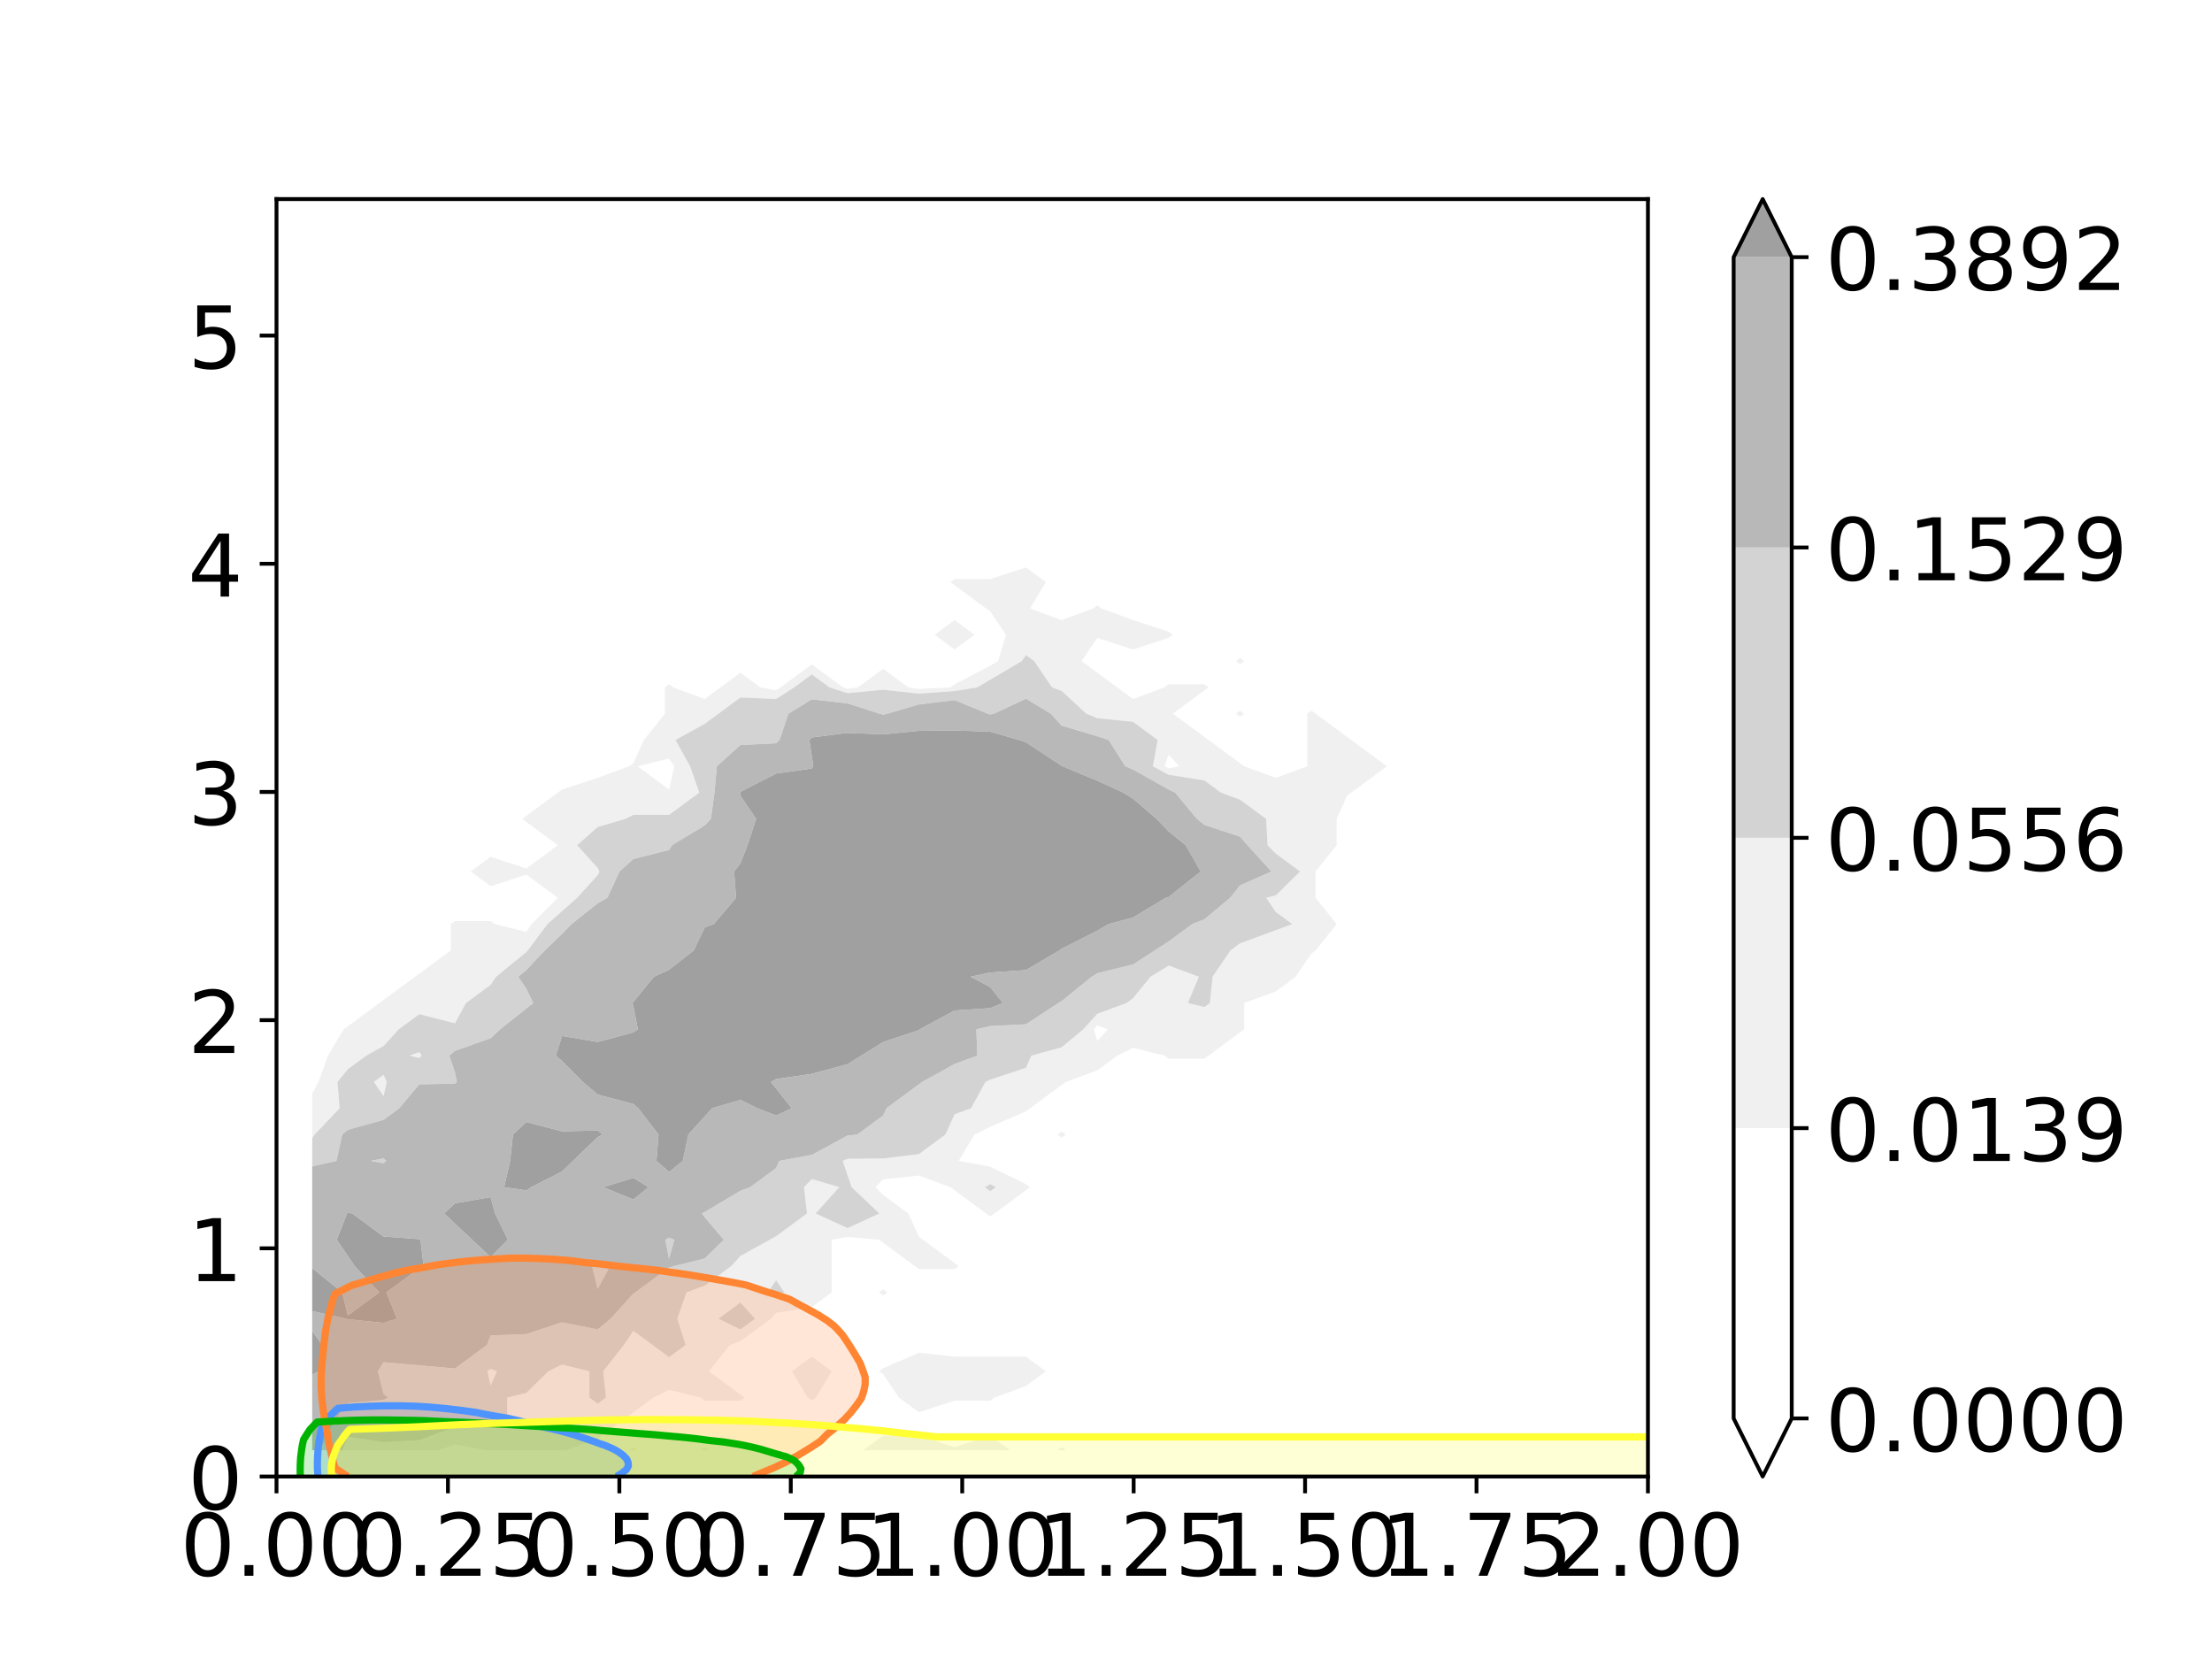 <?xml version="1.0" encoding="utf-8" standalone="no"?>
<!DOCTYPE svg PUBLIC "-//W3C//DTD SVG 1.1//EN"
  "http://www.w3.org/Graphics/SVG/1.1/DTD/svg11.dtd">
<!-- Created with matplotlib (https://matplotlib.org/) -->
<svg height="345.6pt" version="1.1" viewBox="0 0 460.8 345.6" width="460.8pt" xmlns="http://www.w3.org/2000/svg" xmlns:xlink="http://www.w3.org/1999/xlink">
 <defs>
  <style type="text/css">
*{stroke-linecap:butt;stroke-linejoin:round;}
  </style>
 </defs>
 <g id="figure_1">
  <g id="patch_1">
   <path d="M 0 345.6 
L 460.8 345.6 
L 460.8 0 
L 0 0 
z
" style="fill:#ffffff;"/>
  </g>
  <g id="axes_1">
   <g id="patch_2">
    <path d="M 57.6 307.584 
L 343.296 307.584 
L 343.296 41.472 
L 57.6 41.472 
z
" style="fill:#ffffff;"/>
   </g>
   <g id="PathCollection_1"/>
   <g id="PathCollection_2">
    <path clip-path="url(#p7ad6fa8999)" d="M 94.772 302.104 
L 101.345 302.104 
L 94.772 300.893 
L 91.485 302.104 
z
" style="fill:#ffffff;"/>
    <path clip-path="url(#p7ad6fa8999)" d="M 124.51 302.104 
L 131.083 302.104 
L 131.944 301.47 
L 132.805 302.104 
L 139.378 302.104 
L 145.952 302.104 
L 146.813 301.47 
L 147.674 302.104 
L 154.247 302.104 
L 161.682 302.104 
L 168.255 302.104 
L 169.116 301.47 
L 169.977 302.104 
L 176.55 302.104 
L 179.837 302.104 
L 183.985 299.047 
L 191.419 299.047 
L 198.854 301.47 
L 206.288 299.047 
L 210.436 302.104 
L 213.722 302.104 
L 220.296 302.104 
L 221.157 301.47 
L 222.018 302.104 
L 228.591 302.104 
L 236.026 302.104 
L 243.46 302.104 
L 250.894 302.104 
L 258.329 302.104 
L 265.763 302.104 
L 273.198 302.104 
L 280.632 302.104 
L 288.066 302.104 
L 295.501 302.104 
L 302.935 302.104 
L 310.37 302.104 
L 317.804 302.104 
L 325.238 302.104 
L 332.673 302.104 
L 340.107 302.104 
L 347.542 302.104 
L 354.976 302.104 
L 362.41 302.104 
L 369.845 302.104 
L 377.279 302.104 
L 384.714 302.104 
L 392.148 302.104 
L 399.582 302.104 
L 407.017 302.104 
L 414.451 302.104 
L 421.885 302.104 
L 429.32 302.104 
L 436.754 302.104 
L 444.189 302.104 
L 451.623 302.104 
L 459.057 302.104 
L 466.492 302.104 
L 473.926 302.104 
L 481.361 302.104 
L 488.795 302.104 
L 496.229 302.104 
L 503.664 302.104 
L 511.098 302.104 
L 518.533 302.104 
L 525.967 302.104 
L 533.401 302.104 
L 540.836 302.104 
L 548.27 302.104 
L 555.705 302.104 
L 563.139 302.104 
L 570.573 302.104 
L 578.008 302.104 
L 585.442 302.104 
L 592.877 302.104 
L 600.311 302.104 
L 607.745 302.104 
L 615.18 302.104 
L 622.614 302.104 
L 630.049 302.104 
L 637.483 302.104 
L 644.917 302.104 
L 652.352 302.104 
L 659.786 302.104 
L 667.221 302.104 
L 674.655 302.104 
L 682.089 302.104 
L 689.524 302.104 
L 696.958 302.104 
L 704.393 302.104 
L 711.827 302.104 
L 719.261 302.104 
L 726.696 302.104 
L 734.13 302.104 
L 741.565 302.104 
L 748.999 302.104 
L 756.433 302.104 
L 763.868 302.104 
L 771.302 302.104 
L 778.737 302.104 
L 786.171 302.104 
L 793.605 302.104 
L 801.04 302.104 
L 808.474 302.104 
L 815.909 302.104 
L 823.343 302.104 
L 830.777 302.104 
L 838.212 302.104 
L 845.646 302.104 
L 853.081 302.104 
L 860.515 302.104 
L 867.949 302.104 
L 875.384 302.104 
L 882.818 302.104 
L 890.253 302.104 
L 897.687 302.104 
L 905.121 302.104 
L 912.556 302.104 
L 919.99 302.104 
L 927.425 302.104 
L 934.859 302.104 
L 942.293 302.104 
L 949.728 302.104 
L 957.162 302.104 
L 964.597 302.104 
L 972.031 302.104 
L 979.465 302.104 
L 986.9 302.104 
L 994.334 302.104 
L 1001.769 302.104 
L 1009.203 302.104 
L 1016.637 302.104 
L 1024.072 302.104 
L 1031.506 302.104 
L 1038.941 302.104 
L 1046.375 302.104 
L 1053.809 302.104 
L 1061.244 302.104 
L 1068.678 302.104 
L 1076.113 302.104 
L 1083.547 302.104 
L 1090.981 302.104 
L 1098.416 302.104 
L 1105.85 302.104 
L 1113.285 302.104 
L 1120.719 302.104 
L 1128.153 302.104 
L 1135.588 302.104 
L 1143.022 302.104 
L 1150.456 302.104 
L 1157.891 302.104 
L 1165.325 302.104 
L 1172.76 302.104 
L 1180.194 302.104 
L 1187.628 302.104 
L 1195.063 302.104 
L 1202.497 302.104 
L 1209.932 302.104 
L 1217.366 302.104 
L 1224.8 302.104 
L 1232.235 302.104 
L 1239.669 302.104 
L 1247.104 302.104 
L 1254.538 302.104 
L 1261.972 302.104 
L 1269.407 302.104 
L 1276.841 302.104 
L 1284.276 302.104 
L 1291.71 302.104 
L 1299.144 302.104 
L 1306.579 302.104 
L 1314.013 302.104 
L 1321.448 302.104 
L 1328.882 302.104 
L 1336.316 302.104 
L 1343.751 302.104 
L 1351.185 302.104 
L 1358.62 302.104 
L 1366.054 302.104 
L 1373.488 302.104 
L 1380.923 302.104 
L 1388.357 302.104 
L 1395.792 302.104 
L 1403.226 302.104 
L 1410.66 302.104 
L 1418.095 302.104 
L 1425.529 302.104 
L 1432.964 302.104 
L 1440.398 302.104 
L 1447.832 302.104 
L 1455.267 302.104 
L 1462.701 302.104 
L 1470.136 302.104 
L 1477.57 302.104 
L 1485.004 302.104 
L 1485.004 296.625 
L 1485.004 291.145 
L 1485.004 285.665 
L 1485.004 280.185 
L 1485.004 274.706 
L 1485.004 269.226 
L 1485.004 263.746 
L 1485.004 258.267 
L 1485.004 252.787 
L 1485.004 247.307 
L 1485.004 241.828 
L 1485.004 236.348 
L 1485.004 230.868 
L 1485.004 225.388 
L 1485.004 219.909 
L 1485.004 214.429 
L 1485.004 208.949 
L 1485.004 203.47 
L 1485.004 197.99 
L 1485.004 192.51 
L 1485.004 187.03 
L 1485.004 181.551 
L 1485.004 176.071 
L 1485.004 170.591 
L 1485.004 165.112 
L 1485.004 159.632 
L 1485.004 154.152 
L 1485.004 148.673 
L 1485.004 143.193 
L 1485.004 137.713 
L 1485.004 132.233 
L 1485.004 126.754 
L 1485.004 121.274 
L 1485.004 115.794 
L 1485.004 110.315 
L 1485.004 104.835 
L 1485.004 99.355 
L 1485.004 93.875 
L 1485.004 88.396 
L 1485.004 82.916 
L 1485.004 77.436 
L 1485.004 71.957 
L 1485.004 66.477 
L 1485.004 60.997 
L 1485.004 55.518 
L 1485.004 50.038 
L 1485.004 44.558 
L 1485.004 39.078 
L 1485.004 33.599 
L 1485.004 28.119 
L 1485.004 22.639 
L 1485.004 17.16 
L 1485.004 11.68 
L 1485.004 6.2 
L 1485.004 0.72 
L 1485.004 -4.759 
L 1485.004 -10.239 
L 1485.004 -15.719 
L 1485.004 -21.198 
L 1485.004 -26.678 
L 1485.004 -32.158 
L 1485.004 -37.637 
L 1485.004 -43.117 
L 1485.004 -48.597 
L 1485.004 -54.077 
L 1485.004 -59.556 
L 1485.004 -65.036 
L 1485.004 -70.516 
L 1485.004 -75.995 
L 1485.004 -81.475 
L 1485.004 -86.955 
L 1485.004 -92.435 
L 1485.004 -97.914 
L 1485.004 -103.394 
L 1485.004 -108.874 
L 1485.004 -114.353 
L 1485.004 -119.833 
L 1485.004 -125.313 
L 1485.004 -130.792 
L 1485.004 -136.272 
L 1485.004 -141.752 
L 1485.004 -147.232 
L 1485.004 -152.711 
L 1485.004 -158.191 
L 1485.004 -163.671 
L 1477.57 -163.671 
L 1470.136 -163.671 
L 1462.701 -163.671 
L 1455.267 -163.671 
L 1447.832 -163.671 
L 1440.398 -163.671 
L 1432.964 -163.671 
L 1425.529 -163.671 
L 1418.095 -163.671 
L 1410.66 -163.671 
L 1403.226 -163.671 
L 1395.792 -163.671 
L 1388.357 -163.671 
L 1380.923 -163.671 
L 1373.488 -163.671 
L 1366.054 -163.671 
L 1358.62 -163.671 
L 1351.185 -163.671 
L 1343.751 -163.671 
L 1336.316 -163.671 
L 1328.882 -163.671 
L 1321.448 -163.671 
L 1314.013 -163.671 
L 1306.579 -163.671 
L 1299.144 -163.671 
L 1291.71 -163.671 
L 1284.276 -163.671 
L 1276.841 -163.671 
L 1269.407 -163.671 
L 1261.972 -163.671 
L 1254.538 -163.671 
L 1247.104 -163.671 
L 1239.669 -163.671 
L 1232.235 -163.671 
L 1224.8 -163.671 
L 1217.366 -163.671 
L 1209.932 -163.671 
L 1202.497 -163.671 
L 1195.063 -163.671 
L 1187.628 -163.671 
L 1180.194 -163.671 
L 1172.76 -163.671 
L 1165.325 -163.671 
L 1157.891 -163.671 
L 1150.456 -163.671 
L 1143.022 -163.671 
L 1135.588 -163.671 
L 1128.153 -163.671 
L 1120.719 -163.671 
L 1113.285 -163.671 
L 1105.85 -163.671 
L 1098.416 -163.671 
L 1090.981 -163.671 
L 1083.547 -163.671 
L 1076.113 -163.671 
L 1068.678 -163.671 
L 1061.244 -163.671 
L 1053.809 -163.671 
L 1046.375 -163.671 
L 1038.941 -163.671 
L 1031.506 -163.671 
L 1024.072 -163.671 
L 1016.637 -163.671 
L 1009.203 -163.671 
L 1001.769 -163.671 
L 994.334 -163.671 
L 986.9 -163.671 
L 979.465 -163.671 
L 972.031 -163.671 
L 964.597 -163.671 
L 957.162 -163.671 
L 949.728 -163.671 
L 942.293 -163.671 
L 934.859 -163.671 
L 927.425 -163.671 
L 919.99 -163.671 
L 912.556 -163.671 
L 905.121 -163.671 
L 897.687 -163.671 
L 890.253 -163.671 
L 882.818 -163.671 
L 875.384 -163.671 
L 867.949 -163.671 
L 860.515 -163.671 
L 853.081 -163.671 
L 845.646 -163.671 
L 838.212 -163.671 
L 830.777 -163.671 
L 823.343 -163.671 
L 815.909 -163.671 
L 808.474 -163.671 
L 801.04 -163.671 
L 793.605 -163.671 
L 786.171 -163.671 
L 778.737 -163.671 
L 771.302 -163.671 
L 763.868 -163.671 
L 756.433 -163.671 
L 748.999 -163.671 
L 741.565 -163.671 
L 734.13 -163.671 
L 726.696 -163.671 
L 719.261 -163.671 
L 711.827 -163.671 
L 704.393 -163.671 
L 696.958 -163.671 
L 689.524 -163.671 
L 682.089 -163.671 
L 674.655 -163.671 
L 667.221 -163.671 
L 659.786 -163.671 
L 652.352 -163.671 
L 644.917 -163.671 
L 637.483 -163.671 
L 630.049 -163.671 
L 622.614 -163.671 
L 615.18 -163.671 
L 607.745 -163.671 
L 600.311 -163.671 
L 592.877 -163.671 
L 585.442 -163.671 
L 578.008 -163.671 
L 570.573 -163.671 
L 563.139 -163.671 
L 555.705 -163.671 
L 548.27 -163.671 
L 540.836 -163.671 
L 533.401 -163.671 
L 525.967 -163.671 
L 518.533 -163.671 
L 511.098 -163.671 
L 503.664 -163.671 
L 496.229 -163.671 
L 488.795 -163.671 
L 481.361 -163.671 
L 473.926 -163.671 
L 466.492 -163.671 
L 459.057 -163.671 
L 451.623 -163.671 
L 444.189 -163.671 
L 436.754 -163.671 
L 429.32 -163.671 
L 421.885 -163.671 
L 414.451 -163.671 
L 407.017 -163.671 
L 399.582 -163.671 
L 392.148 -163.671 
L 384.714 -163.671 
L 377.279 -163.671 
L 369.845 -163.671 
L 362.41 -163.671 
L 354.976 -163.671 
L 347.542 -163.671 
L 340.107 -163.671 
L 332.673 -163.671 
L 325.238 -163.671 
L 317.804 -163.671 
L 310.37 -163.671 
L 302.935 -163.671 
L 295.501 -163.671 
L 288.066 -163.671 
L 280.632 -163.671 
L 273.198 -163.671 
L 265.763 -163.671 
L 258.329 -163.671 
L 250.894 -163.671 
L 243.46 -163.671 
L 236.026 -163.671 
L 228.591 -163.671 
L 221.157 -163.671 
L 213.722 -163.671 
L 206.288 -163.671 
L 198.854 -163.671 
L 191.419 -163.671 
L 183.985 -163.671 
L 176.55 -163.671 
L 169.116 -163.671 
L 161.682 -163.671 
L 154.247 -163.671 
L 146.813 -163.671 
L 139.378 -163.671 
L 131.944 -163.671 
L 124.51 -163.671 
L 117.075 -163.671 
L 109.641 -163.671 
L 102.206 -163.671 
L 94.772 -163.671 
L 87.338 -163.671 
L 79.903 -163.671 
L 72.469 -163.671 
L 65.034 -163.671 
L 65.034 -158.191 
L 65.034 -152.711 
L 65.034 -147.232 
L 65.034 -141.752 
L 65.034 -136.272 
L 65.034 -130.792 
L 65.034 -125.313 
L 65.034 -119.833 
L 65.034 -114.353 
L 65.034 -108.874 
L 65.034 -103.394 
L 65.034 -97.914 
L 65.034 -92.435 
L 65.034 -86.955 
L 65.034 -81.475 
L 65.034 -75.995 
L 65.034 -70.516 
L 65.034 -65.036 
L 65.034 -59.556 
L 65.034 -54.077 
L 65.034 -48.597 
L 65.034 -43.117 
L 65.034 -37.637 
L 65.034 -32.158 
L 65.034 -26.678 
L 65.034 -21.198 
L 65.034 -15.719 
L 65.034 -10.239 
L 65.034 -4.759 
L 65.034 0.72 
L 65.034 6.2 
L 65.034 11.68 
L 65.034 17.16 
L 65.034 22.639 
L 65.034 28.119 
L 65.034 33.599 
L 65.034 39.078 
L 65.034 44.558 
L 65.034 50.038 
L 65.034 55.518 
L 65.034 60.997 
L 65.034 66.477 
L 65.034 71.957 
L 65.034 77.436 
L 65.034 82.916 
L 65.034 88.396 
L 65.034 93.875 
L 65.034 99.355 
L 65.034 104.835 
L 65.034 110.315 
L 65.034 115.794 
L 65.034 121.274 
L 65.034 126.754 
L 65.034 132.233 
L 65.034 137.713 
L 65.034 143.193 
L 65.034 148.673 
L 65.034 154.152 
L 65.034 159.632 
L 65.034 165.112 
L 65.034 170.591 
L 65.034 176.071 
L 65.034 181.551 
L 65.034 187.03 
L 65.034 192.51 
L 65.034 197.99 
L 65.034 203.47 
L 65.034 208.949 
L 65.034 214.429 
L 65.034 219.909 
L 65.034 225.388 
L 65.034 227.811 
L 66.349 225.388 
L 68.321 219.909 
L 71.608 214.429 
L 72.469 213.794 
L 79.042 208.949 
L 79.903 208.315 
L 86.476 203.47 
L 87.338 202.835 
L 93.911 197.99 
L 93.911 192.51 
L 94.772 191.875 
L 102.206 191.875 
L 103.067 192.51 
L 109.641 194.125 
L 110.736 192.51 
L 116.214 187.03 
L 109.641 182.185 
L 102.206 184.608 
L 98.059 181.551 
L 102.206 178.494 
L 109.641 180.916 
L 116.214 176.071 
L 109.641 171.226 
L 108.78 170.591 
L 109.641 169.957 
L 116.214 165.112 
L 117.075 164.477 
L 124.51 162.054 
L 131.083 159.632 
L 131.944 158.997 
L 134.135 154.152 
L 138.517 148.673 
L 138.517 143.193 
L 139.378 142.558 
L 140.239 143.193 
L 146.813 145.615 
L 150.099 143.193 
L 154.247 140.136 
L 158.395 143.193 
L 161.682 143.798 
L 162.621 143.193 
L 169.116 138.405 
L 175.611 143.193 
L 176.55 143.496 
L 178.741 143.193 
L 183.985 139.328 
L 189.228 143.193 
L 191.419 143.516 
L 197.992 143.193 
L 198.854 142.558 
L 206.288 138.682 
L 207.931 137.713 
L 209.575 132.233 
L 206.288 127.388 
L 205.427 126.754 
L 198.854 121.909 
L 197.992 121.274 
L 198.854 120.639 
L 206.288 120.639 
L 213.722 118.217 
L 217.87 121.274 
L 214.583 126.754 
L 221.157 129.176 
L 227.73 126.754 
L 228.591 126.119 
L 229.452 126.754 
L 236.026 129.176 
L 243.46 131.599 
L 244.321 132.233 
L 243.46 132.868 
L 236.026 135.291 
L 228.591 132.868 
L 225.305 137.713 
L 228.591 140.136 
L 232.739 143.193 
L 236.026 145.615 
L 242.599 143.193 
L 243.46 142.558 
L 250.894 142.558 
L 251.755 143.193 
L 250.894 143.828 
L 244.321 148.673 
L 250.894 153.518 
L 251.755 154.152 
L 258.329 158.997 
L 259.19 159.632 
L 265.763 162.054 
L 272.336 159.632 
L 272.336 154.152 
L 272.336 148.673 
L 273.198 148.038 
L 274.059 148.673 
L 280.632 153.518 
L 281.493 154.152 
L 288.066 158.997 
L 288.927 159.632 
L 288.066 160.267 
L 281.493 165.112 
L 280.632 165.746 
L 278.441 170.591 
L 278.441 176.071 
L 274.059 181.551 
L 274.059 187.03 
L 278.441 192.51 
L 274.059 197.99 
L 273.198 198.625 
L 269.911 203.47 
L 265.763 206.527 
L 259.19 208.949 
L 259.19 214.429 
L 258.329 215.064 
L 251.755 219.909 
L 250.894 220.543 
L 243.46 220.543 
L 242.599 219.909 
L 236.026 218.294 
L 232.739 219.909 
L 228.591 222.966 
L 222.018 225.388 
L 221.157 226.023 
L 214.583 230.868 
L 213.722 231.503 
L 206.288 234.733 
L 203.001 236.348 
L 199.715 241.828 
L 206.288 243.039 
L 213.722 246.673 
L 214.583 247.307 
L 213.722 247.942 
L 207.149 252.787 
L 206.288 253.422 
L 205.427 252.787 
L 198.854 247.942 
L 197.992 247.307 
L 191.419 244.885 
L 183.985 245.692 
L 182.341 247.307 
L 183.985 248.922 
L 189.228 252.787 
L 191.419 257.632 
L 192.28 258.267 
L 198.854 263.112 
L 199.715 263.746 
L 198.854 264.381 
L 191.419 264.381 
L 190.558 263.746 
L 183.985 258.901 
L 183.124 258.267 
L 176.55 257.661 
L 173.264 258.267 
L 173.264 263.746 
L 173.264 269.226 
L 169.116 272.283 
L 161.682 273.495 
L 160.586 274.706 
L 154.247 279.378 
L 152.056 280.185 
L 147.674 285.665 
L 154.247 290.51 
L 155.108 291.145 
L 154.247 291.78 
L 146.813 291.78 
L 145.952 291.145 
L 139.378 289.53 
L 136.092 291.145 
L 131.944 294.202 
L 128.657 296.625 
L 124.51 299.682 
L 117.936 302.104 
z
M 160.82 296.625 
L 161.682 295.99 
L 162.543 296.625 
L 161.682 297.259 
z
M 168.255 291.145 
L 164.968 285.665 
L 169.116 282.608 
L 173.264 285.665 
L 169.977 291.145 
L 169.116 291.78 
z
M 187.271 291.145 
L 183.985 286.3 
L 183.124 285.665 
L 183.985 285.03 
L 191.419 281.8 
L 198.854 282.608 
L 206.288 282.608 
L 213.722 282.608 
L 217.87 285.665 
L 213.722 288.722 
L 207.149 291.145 
L 206.288 291.78 
L 198.854 291.78 
L 191.419 294.202 
z
M 183.124 269.226 
L 183.985 268.591 
L 184.846 269.226 
L 183.985 269.861 
z
M 220.296 236.348 
L 221.157 235.713 
L 222.018 236.348 
L 221.157 236.983 
z
M 257.468 148.673 
L 258.329 148.038 
L 259.19 148.673 
L 258.329 149.307 
z
M 257.468 137.713 
L 258.329 137.078 
L 259.19 137.713 
L 258.329 138.348 
z
M 194.706 132.233 
L 198.854 129.176 
L 203.001 132.233 
L 198.854 135.291 
z
" style="fill:#ffffff;"/>
    <path clip-path="url(#p7ad6fa8999)" d="M 228.591 216.851 
L 230.782 214.429 
L 228.591 213.621 
L 227.861 214.429 
z
" style="fill:#ffffff;"/>
    <path clip-path="url(#p7ad6fa8999)" d="M 139.378 164.477 
L 140.474 159.632 
L 139.378 158.017 
L 132.805 159.632 
z
" style="fill:#ffffff;"/>
    <path clip-path="url(#p7ad6fa8999)" d="M 243.46 160.072 
L 245.651 159.632 
L 243.46 157.209 
L 242.638 159.632 
z
" style="fill:#ffffff;"/>
   </g>
   <g id="PathCollection_3">
    <path clip-path="url(#p7ad6fa8999)" d="M 72.469 302.104 
L 79.903 302.104 
L 87.338 302.104 
L 91.485 302.104 
L 94.772 300.893 
L 101.345 302.104 
L 102.206 302.104 
L 109.641 302.104 
L 117.075 302.104 
L 117.936 302.104 
L 124.51 299.682 
L 128.657 296.625 
L 131.944 294.202 
L 136.092 291.145 
L 139.378 289.53 
L 145.952 291.145 
L 146.813 291.78 
L 154.247 291.78 
L 155.108 291.145 
L 154.247 290.51 
L 147.674 285.665 
L 152.056 280.185 
L 154.247 279.378 
L 160.586 274.706 
L 161.682 273.495 
L 169.116 272.283 
L 173.264 269.226 
L 173.264 263.746 
L 173.264 258.267 
L 176.55 257.661 
L 183.124 258.267 
L 183.985 258.901 
L 190.558 263.746 
L 191.419 264.381 
L 198.854 264.381 
L 199.715 263.746 
L 198.854 263.112 
L 192.28 258.267 
L 191.419 257.632 
L 189.228 252.787 
L 183.985 248.922 
L 182.341 247.307 
L 183.985 245.692 
L 191.419 244.885 
L 197.992 247.307 
L 198.854 247.942 
L 205.427 252.787 
L 206.288 253.422 
L 207.149 252.787 
L 213.722 247.942 
L 214.583 247.307 
L 213.722 246.673 
L 206.288 243.039 
L 199.715 241.828 
L 203.001 236.348 
L 206.288 234.733 
L 213.722 231.503 
L 214.583 230.868 
L 221.157 226.023 
L 222.018 225.388 
L 228.591 222.966 
L 232.739 219.909 
L 236.026 218.294 
L 242.599 219.909 
L 243.46 220.543 
L 250.894 220.543 
L 251.755 219.909 
L 258.329 215.064 
L 259.19 214.429 
L 259.19 208.949 
L 265.763 206.527 
L 269.911 203.47 
L 273.198 198.625 
L 274.059 197.99 
L 278.441 192.51 
L 274.059 187.03 
L 274.059 181.551 
L 278.441 176.071 
L 278.441 170.591 
L 280.632 165.746 
L 281.493 165.112 
L 288.066 160.267 
L 288.927 159.632 
L 288.066 158.997 
L 281.493 154.152 
L 280.632 153.518 
L 274.059 148.673 
L 273.198 148.038 
L 272.336 148.673 
L 272.336 154.152 
L 272.336 159.632 
L 265.763 162.054 
L 259.19 159.632 
L 258.329 158.997 
L 251.755 154.152 
L 250.894 153.518 
L 244.321 148.673 
L 250.894 143.828 
L 251.755 143.193 
L 250.894 142.558 
L 243.46 142.558 
L 242.599 143.193 
L 236.026 145.615 
L 232.739 143.193 
L 228.591 140.136 
L 225.305 137.713 
L 228.591 132.868 
L 236.026 135.291 
L 243.46 132.868 
L 244.321 132.233 
L 243.46 131.599 
L 236.026 129.176 
L 229.452 126.754 
L 228.591 126.119 
L 227.73 126.754 
L 221.157 129.176 
L 214.583 126.754 
L 217.87 121.274 
L 213.722 118.217 
L 206.288 120.639 
L 198.854 120.639 
L 197.992 121.274 
L 198.854 121.909 
L 205.427 126.754 
L 206.288 127.388 
L 209.575 132.233 
L 207.931 137.713 
L 206.288 138.682 
L 198.854 142.558 
L 197.992 143.193 
L 191.419 143.516 
L 189.228 143.193 
L 183.985 139.328 
L 178.741 143.193 
L 176.55 143.496 
L 175.611 143.193 
L 169.116 138.405 
L 162.621 143.193 
L 161.682 143.798 
L 158.395 143.193 
L 154.247 140.136 
L 150.099 143.193 
L 146.813 145.615 
L 140.239 143.193 
L 139.378 142.558 
L 138.517 143.193 
L 138.517 148.673 
L 134.135 154.152 
L 131.944 158.997 
L 131.083 159.632 
L 124.51 162.054 
L 117.075 164.477 
L 116.214 165.112 
L 109.641 169.957 
L 108.78 170.591 
L 109.641 171.226 
L 116.214 176.071 
L 109.641 180.916 
L 102.206 178.494 
L 98.059 181.551 
L 102.206 184.608 
L 109.641 182.185 
L 116.214 187.03 
L 110.736 192.51 
L 109.641 194.125 
L 103.067 192.51 
L 102.206 191.875 
L 94.772 191.875 
L 93.911 192.51 
L 93.911 197.99 
L 87.338 202.835 
L 86.476 203.47 
L 79.903 208.315 
L 79.042 208.949 
L 72.469 213.794 
L 71.608 214.429 
L 68.321 219.909 
L 66.349 225.388 
L 65.034 227.811 
L 65.034 230.868 
L 65.034 236.348 
L 65.034 237.083 
L 65.533 236.348 
L 70.747 230.868 
L 70.293 225.388 
L 72.469 222.716 
L 76.277 219.909 
L 79.903 217.904 
L 83.046 214.429 
L 87.338 211.266 
L 94.772 213.16 
L 97.057 208.949 
L 102.206 205.154 
L 103.349 203.47 
L 109.641 198.317 
L 109.948 197.99 
L 114.023 192.51 
L 117.075 189.811 
L 120.218 187.03 
L 124.51 182.286 
L 124.872 181.551 
L 124.51 180.816 
L 120.218 176.071 
L 124.51 172.275 
L 130.222 170.591 
L 131.944 169.745 
L 139.378 169.745 
L 145.665 165.112 
L 143.761 159.632 
L 140.708 154.152 
L 146.813 150.778 
L 149.669 148.673 
L 154.247 145.298 
L 161.682 145.615 
L 165.438 143.193 
L 169.116 140.482 
L 172.794 143.193 
L 176.55 144.404 
L 183.985 143.683 
L 191.419 144.485 
L 198.854 143.965 
L 203.568 143.193 
L 206.288 141.589 
L 212.861 137.713 
L 213.722 136.444 
L 215.445 137.713 
L 219.162 143.193 
L 221.157 143.928 
L 226.306 148.673 
L 228.591 149.608 
L 236.026 150.357 
L 241.175 154.152 
L 240.173 159.632 
L 243.46 161.394 
L 250.894 162.573 
L 254.339 165.112 
L 258.329 166.582 
L 263.768 170.591 
L 264.049 176.071 
L 265.763 177.809 
L 270.84 181.551 
L 265.763 186.54 
L 263.768 187.03 
L 265.763 189.971 
L 269.208 192.51 
L 265.763 193.78 
L 258.329 196.519 
L 256.334 197.99 
L 252.617 203.47 
L 252.042 208.949 
L 250.894 209.796 
L 247.45 208.949 
L 249.746 203.47 
L 243.46 201.153 
L 239.688 203.47 
L 236.026 207.969 
L 234.696 208.949 
L 228.591 211.199 
L 225.67 214.429 
L 221.157 218.171 
L 214.87 219.909 
L 213.722 222.447 
L 206.288 224.898 
L 205.29 225.388 
L 202.298 230.868 
L 198.854 232.138 
L 196.949 236.348 
L 191.419 240.424 
L 183.985 241.337 
L 176.55 241.407 
L 175.553 241.828 
L 176.55 244.768 
L 177.411 247.307 
L 183.187 252.787 
L 176.55 255.844 
L 169.914 252.787 
L 174.828 247.307 
L 169.116 245.623 
L 167.484 247.307 
L 168.118 252.787 
L 161.682 257.531 
L 160.352 258.267 
L 154.247 261.641 
L 152.343 263.746 
L 146.813 267.823 
L 143.005 269.226 
L 141.101 274.706 
L 142.823 280.185 
L 139.378 282.724 
L 135.934 280.185 
L 131.944 277.245 
L 129.949 280.185 
L 125.658 285.665 
L 126.232 291.145 
L 124.51 292.414 
L 122.787 291.145 
L 122.787 285.665 
L 117.075 284.262 
L 114.219 285.665 
L 109.641 290.165 
L 105.651 291.145 
L 105.651 296.625 
L 102.206 297.471 
L 94.772 297.259 
L 87.338 299.999 
L 79.903 300.42 
L 72.469 299.297 
L 71.326 302.104 
z
M 149.669 274.706 
L 154.247 271.331 
L 157.299 274.706 
L 154.247 276.955 
z
M 159.959 269.226 
L 161.682 266.687 
L 163.404 269.226 
L 161.682 269.861 
z
M 205.14 247.307 
L 206.288 246.673 
L 207.436 247.307 
L 206.288 248.153 
z
M 227.861 214.429 
L 228.591 213.621 
L 230.782 214.429 
L 228.591 216.851 
z
M 132.805 159.632 
L 139.378 158.017 
L 140.474 159.632 
L 139.378 164.477 
z
M 242.638 159.632 
L 243.46 157.209 
L 245.651 159.632 
L 243.46 160.072 
z
" style="fill:#f0f0f0;"/>
    <path clip-path="url(#p7ad6fa8999)" d="M 131.944 302.104 
L 132.805 302.104 
L 131.944 301.47 
L 131.083 302.104 
z
" style="fill:#f0f0f0;"/>
    <path clip-path="url(#p7ad6fa8999)" d="M 146.813 302.104 
L 147.674 302.104 
L 146.813 301.47 
L 145.952 302.104 
z
" style="fill:#f0f0f0;"/>
    <path clip-path="url(#p7ad6fa8999)" d="M 161.682 297.259 
L 162.543 296.625 
L 161.682 295.99 
L 160.82 296.625 
z
" style="fill:#f0f0f0;"/>
    <path clip-path="url(#p7ad6fa8999)" d="M 169.116 302.104 
L 169.977 302.104 
L 169.116 301.47 
L 168.255 302.104 
z
" style="fill:#f0f0f0;"/>
    <path clip-path="url(#p7ad6fa8999)" d="M 183.985 302.104 
L 191.419 302.104 
L 198.854 302.104 
L 206.288 302.104 
L 210.436 302.104 
L 206.288 299.047 
L 198.854 301.47 
L 191.419 299.047 
L 183.985 299.047 
L 179.837 302.104 
z
" style="fill:#f0f0f0;"/>
    <path clip-path="url(#p7ad6fa8999)" d="M 221.157 302.104 
L 222.018 302.104 
L 221.157 301.47 
L 220.296 302.104 
z
" style="fill:#f0f0f0;"/>
    <path clip-path="url(#p7ad6fa8999)" d="M 169.116 291.78 
L 169.977 291.145 
L 173.264 285.665 
L 169.116 282.608 
L 164.968 285.665 
L 168.255 291.145 
z
" style="fill:#f0f0f0;"/>
    <path clip-path="url(#p7ad6fa8999)" d="M 191.419 294.202 
L 198.854 291.78 
L 206.288 291.78 
L 207.149 291.145 
L 213.722 288.722 
L 217.87 285.665 
L 213.722 282.608 
L 206.288 282.608 
L 198.854 282.608 
L 191.419 281.8 
L 183.985 285.03 
L 183.124 285.665 
L 183.985 286.3 
L 187.271 291.145 
z
" style="fill:#f0f0f0;"/>
    <path clip-path="url(#p7ad6fa8999)" d="M 102.206 288.606 
L 103.536 285.665 
L 102.206 285.175 
L 101.541 285.665 
z
" style="fill:#f0f0f0;"/>
    <path clip-path="url(#p7ad6fa8999)" d="M 183.985 269.861 
L 184.846 269.226 
L 183.985 268.591 
L 183.124 269.226 
z
" style="fill:#f0f0f0;"/>
    <path clip-path="url(#p7ad6fa8999)" d="M 221.157 236.983 
L 222.018 236.348 
L 221.157 235.713 
L 220.296 236.348 
z
" style="fill:#f0f0f0;"/>
    <path clip-path="url(#p7ad6fa8999)" d="M 79.903 228.329 
L 80.568 225.388 
L 79.903 223.918 
L 77.908 225.388 
z
" style="fill:#f0f0f0;"/>
    <path clip-path="url(#p7ad6fa8999)" d="M 87.338 220.399 
L 87.836 219.909 
L 87.338 219.173 
L 85.343 219.909 
z
" style="fill:#f0f0f0;"/>
    <path clip-path="url(#p7ad6fa8999)" d="M 258.329 149.307 
L 259.19 148.673 
L 258.329 148.038 
L 257.468 148.673 
z
" style="fill:#f0f0f0;"/>
    <path clip-path="url(#p7ad6fa8999)" d="M 258.329 138.348 
L 259.19 137.713 
L 258.329 137.078 
L 257.468 137.713 
z
" style="fill:#f0f0f0;"/>
    <path clip-path="url(#p7ad6fa8999)" d="M 198.854 135.291 
L 203.001 132.233 
L 198.854 129.176 
L 194.706 132.233 
z
" style="fill:#f0f0f0;"/>
   </g>
   <g id="PathCollection_4">
    <path clip-path="url(#p7ad6fa8999)" d="M 72.469 299.297 
L 79.903 300.42 
L 87.338 299.999 
L 94.772 297.259 
L 102.206 297.471 
L 105.651 296.625 
L 105.651 291.145 
L 109.641 290.165 
L 114.219 285.665 
L 117.075 284.262 
L 122.787 285.665 
L 122.787 291.145 
L 124.51 292.414 
L 126.232 291.145 
L 125.658 285.665 
L 129.949 280.185 
L 131.944 277.245 
L 135.934 280.185 
L 139.378 282.724 
L 142.823 280.185 
L 141.101 274.706 
L 143.005 269.226 
L 146.813 267.823 
L 152.343 263.746 
L 154.247 261.641 
L 160.352 258.267 
L 161.682 257.531 
L 168.118 252.787 
L 167.484 247.307 
L 169.116 245.623 
L 174.828 247.307 
L 169.914 252.787 
L 176.55 255.844 
L 183.187 252.787 
L 177.411 247.307 
L 176.55 244.768 
L 175.553 241.828 
L 176.55 241.407 
L 183.985 241.337 
L 191.419 240.424 
L 196.949 236.348 
L 198.854 232.138 
L 202.298 230.868 
L 205.29 225.388 
L 206.288 224.898 
L 213.722 222.447 
L 214.87 219.909 
L 221.157 218.171 
L 225.67 214.429 
L 228.591 211.199 
L 234.696 208.949 
L 236.026 207.969 
L 239.688 203.47 
L 243.46 201.153 
L 249.746 203.47 
L 247.45 208.949 
L 250.894 209.796 
L 252.042 208.949 
L 252.617 203.47 
L 256.334 197.99 
L 258.329 196.519 
L 265.763 193.78 
L 269.208 192.51 
L 265.763 189.971 
L 263.768 187.03 
L 265.763 186.54 
L 270.84 181.551 
L 265.763 177.809 
L 264.049 176.071 
L 263.768 170.591 
L 258.329 166.582 
L 254.339 165.112 
L 250.894 162.573 
L 243.46 161.394 
L 240.173 159.632 
L 241.175 154.152 
L 236.026 150.357 
L 228.591 149.608 
L 226.306 148.673 
L 221.157 143.928 
L 219.162 143.193 
L 215.445 137.713 
L 213.722 136.444 
L 212.861 137.713 
L 206.288 141.589 
L 203.568 143.193 
L 198.854 143.965 
L 191.419 144.485 
L 183.985 143.683 
L 176.55 144.404 
L 172.794 143.193 
L 169.116 140.482 
L 165.438 143.193 
L 161.682 145.615 
L 154.247 145.298 
L 149.669 148.673 
L 146.813 150.778 
L 140.708 154.152 
L 143.761 159.632 
L 145.665 165.112 
L 139.378 169.745 
L 131.944 169.745 
L 130.222 170.591 
L 124.51 172.275 
L 120.218 176.071 
L 124.51 180.816 
L 124.872 181.551 
L 124.51 182.286 
L 120.218 187.03 
L 117.075 189.811 
L 114.023 192.51 
L 109.948 197.99 
L 109.641 198.317 
L 103.349 203.47 
L 102.206 205.154 
L 97.057 208.949 
L 94.772 213.16 
L 87.338 211.266 
L 83.046 214.429 
L 79.903 217.904 
L 76.277 219.909 
L 72.469 222.716 
L 70.293 225.388 
L 70.747 230.868 
L 65.533 236.348 
L 65.034 237.083 
L 65.034 241.828 
L 65.034 242.977 
L 70.101 241.828 
L 71.285 236.348 
L 72.469 235.35 
L 79.903 233.282 
L 83.178 230.868 
L 87.338 225.886 
L 94.772 225.75 
L 95.187 225.388 
L 94.772 223.4 
L 93.588 219.909 
L 94.772 218.911 
L 102.206 216.285 
L 104.185 214.429 
L 109.641 210.098 
L 111.088 208.949 
L 109.641 205.962 
L 107.95 203.47 
L 109.641 202.085 
L 113.487 197.99 
L 117.075 194.552 
L 119.054 192.51 
L 124.51 188.179 
L 126.536 187.03 
L 129.055 181.551 
L 131.944 178.948 
L 139.378 177.065 
L 139.978 176.071 
L 146.813 171.949 
L 148.079 170.591 
L 148.84 165.112 
L 149.331 159.632 
L 154.247 155.203 
L 161.682 154.828 
L 162.394 154.152 
L 164.248 148.673 
L 169.116 145.682 
L 176.55 146.524 
L 183.214 148.673 
L 183.985 148.871 
L 184.884 148.673 
L 191.419 146.746 
L 198.854 145.849 
L 205.748 148.673 
L 206.288 148.845 
L 207.059 148.673 
L 213.722 145.547 
L 218.905 148.673 
L 221.157 151.162 
L 228.591 153.376 
L 230.959 154.152 
L 234.422 159.632 
L 236.026 160.307 
L 243.46 164.477 
L 244.813 165.112 
L 249.335 170.591 
L 250.894 171.836 
L 258.329 174.291 
L 259.866 176.071 
L 264.864 181.551 
L 258.329 184.441 
L 256.262 187.03 
L 250.894 191.514 
L 248.361 192.51 
L 243.46 196.123 
L 240.565 197.99 
L 236.026 200.917 
L 228.591 202.742 
L 227.425 203.47 
L 221.157 208.552 
L 220.482 208.949 
L 213.722 213.378 
L 206.288 213.75 
L 203.393 214.429 
L 203.59 219.909 
L 198.854 221.654 
L 192.098 225.388 
L 191.419 225.889 
L 184.664 230.868 
L 183.985 232.37 
L 178.588 236.348 
L 176.55 236.562 
L 169.116 240.583 
L 162.361 241.828 
L 161.682 243.33 
L 156.285 247.307 
L 154.247 248.058 
L 146.813 252.481 
L 146.213 252.787 
L 146.813 253.582 
L 150.785 258.267 
L 146.813 262.17 
L 140.397 263.746 
L 139.378 264.047 
L 132.352 269.226 
L 131.944 269.476 
L 127.214 274.706 
L 124.51 276.948 
L 117.075 275.457 
L 109.641 277.917 
L 102.206 278.197 
L 101.435 280.185 
L 94.772 285.097 
L 87.338 284.42 
L 79.903 283.774 
L 78.737 285.665 
L 79.903 290.394 
L 80.922 291.145 
L 79.903 291.646 
L 72.469 292.308 
L 69.275 296.625 
L 66.725 302.104 
L 71.326 302.104 
z
M 101.541 285.665 
L 102.206 285.175 
L 103.536 285.665 
L 102.206 288.606 
z
M 77.908 225.388 
L 79.903 223.918 
L 80.568 225.388 
L 79.903 228.329 
z
M 85.343 219.909 
L 87.338 219.173 
L 87.836 219.909 
L 87.338 220.399 
z
" style="fill:#d3d3d3;"/>
    <path clip-path="url(#p7ad6fa8999)" d="M 154.247 276.955 
L 157.299 274.706 
L 154.247 271.331 
L 149.669 274.706 
z
" style="fill:#d3d3d3;"/>
    <path clip-path="url(#p7ad6fa8999)" d="M 161.682 269.861 
L 163.404 269.226 
L 161.682 266.687 
L 159.959 269.226 
z
" style="fill:#d3d3d3;"/>
    <path clip-path="url(#p7ad6fa8999)" d="M 124.51 268.475 
L 127.076 263.746 
L 124.51 263.019 
L 123.343 263.746 
z
" style="fill:#d3d3d3;"/>
    <path clip-path="url(#p7ad6fa8999)" d="M 139.378 262.244 
L 140.458 258.267 
L 139.378 257.825 
L 138.607 258.267 
z
" style="fill:#d3d3d3;"/>
    <path clip-path="url(#p7ad6fa8999)" d="M 206.288 248.153 
L 207.436 247.307 
L 206.288 246.673 
L 205.14 247.307 
z
" style="fill:#d3d3d3;"/>
    <path clip-path="url(#p7ad6fa8999)" d="M 79.903 242.325 
L 80.443 241.828 
L 79.903 241.33 
L 77.205 241.828 
z
" style="fill:#d3d3d3;"/>
   </g>
   <g id="PathCollection_5">
    <path clip-path="url(#p7ad6fa8999)" d="M 69.275 296.625 
L 72.469 292.308 
L 79.903 291.646 
L 80.922 291.145 
L 79.903 290.394 
L 78.737 285.665 
L 79.903 283.774 
L 87.338 284.42 
L 94.772 285.097 
L 101.435 280.185 
L 102.206 278.197 
L 109.641 277.917 
L 117.075 275.457 
L 124.51 276.948 
L 127.214 274.706 
L 131.944 269.476 
L 132.352 269.226 
L 139.378 264.047 
L 140.397 263.746 
L 146.813 262.17 
L 150.785 258.267 
L 146.813 253.582 
L 146.213 252.787 
L 146.813 252.481 
L 154.247 248.058 
L 156.285 247.307 
L 161.682 243.33 
L 162.361 241.828 
L 169.116 240.583 
L 176.55 236.562 
L 178.588 236.348 
L 183.985 232.37 
L 184.664 230.868 
L 191.419 225.889 
L 192.098 225.388 
L 198.854 221.654 
L 203.59 219.909 
L 203.393 214.429 
L 206.288 213.75 
L 213.722 213.378 
L 220.482 208.949 
L 221.157 208.552 
L 227.425 203.47 
L 228.591 202.742 
L 236.026 200.917 
L 240.565 197.99 
L 243.46 196.123 
L 248.361 192.51 
L 250.894 191.514 
L 256.262 187.03 
L 258.329 184.441 
L 264.864 181.551 
L 259.866 176.071 
L 258.329 174.291 
L 250.894 171.836 
L 249.335 170.591 
L 244.813 165.112 
L 243.46 164.477 
L 236.026 160.307 
L 234.422 159.632 
L 230.959 154.152 
L 228.591 153.376 
L 221.157 151.162 
L 218.905 148.673 
L 213.722 145.547 
L 207.059 148.673 
L 206.288 148.845 
L 205.748 148.673 
L 198.854 145.849 
L 191.419 146.746 
L 184.884 148.673 
L 183.985 148.871 
L 183.214 148.673 
L 176.55 146.524 
L 169.116 145.682 
L 164.248 148.673 
L 162.394 154.152 
L 161.682 154.828 
L 154.247 155.203 
L 149.331 159.632 
L 148.84 165.112 
L 148.079 170.591 
L 146.813 171.949 
L 139.978 176.071 
L 139.378 177.065 
L 131.944 178.948 
L 129.055 181.551 
L 126.536 187.03 
L 124.51 188.179 
L 119.054 192.51 
L 117.075 194.552 
L 113.487 197.99 
L 109.641 202.085 
L 107.95 203.47 
L 109.641 205.962 
L 111.088 208.949 
L 109.641 210.098 
L 104.185 214.429 
L 102.206 216.285 
L 94.772 218.911 
L 93.588 219.909 
L 94.772 223.4 
L 95.187 225.388 
L 94.772 225.75 
L 87.338 225.886 
L 83.178 230.868 
L 79.903 233.282 
L 72.469 235.35 
L 71.285 236.348 
L 70.101 241.828 
L 65.034 242.977 
L 65.034 247.307 
L 65.034 252.787 
L 65.034 258.267 
L 65.034 263.746 
L 65.034 264.161 
L 71.281 269.226 
L 72.469 274.04 
L 78.999 269.226 
L 73.875 263.746 
L 72.469 261.673 
L 70.158 258.267 
L 72.288 252.787 
L 72.469 252.654 
L 73.373 252.787 
L 79.903 257.6 
L 87.338 258.133 
L 87.596 258.267 
L 88.241 263.746 
L 87.338 264.191 
L 80.506 269.226 
L 82.683 274.706 
L 79.903 275.584 
L 72.469 274.827 
L 72.017 274.706 
L 65.034 273.122 
L 65.034 274.706 
L 65.034 277.279 
L 67.137 280.185 
L 66.355 285.665 
L 65.034 286.422 
L 65.034 291.145 
L 65.034 296.625 
L 65.034 302.104 
L 66.725 302.104 
z
M 123.343 263.746 
L 124.51 263.019 
L 127.076 263.746 
L 124.51 268.475 
z
M 98.36 258.267 
L 94.772 254.901 
L 92.519 252.787 
L 94.772 250.673 
L 102.206 249.381 
L 103.131 252.787 
L 105.796 258.267 
L 102.206 261.875 
z
M 138.607 258.267 
L 139.378 257.825 
L 140.458 258.267 
L 139.378 262.244 
z
M 105.02 247.307 
L 106.275 241.828 
L 106.857 236.348 
L 109.641 233.736 
L 117.075 235.682 
L 124.51 235.496 
L 125.536 236.348 
L 124.51 236.872 
L 119.368 241.828 
L 117.075 244.038 
L 110.668 247.307 
L 109.641 247.988 
z
M 125.635 247.307 
L 131.944 245.37 
L 135.099 247.307 
L 131.944 249.891 
z
M 77.205 241.828 
L 79.903 241.33 
L 80.443 241.828 
L 79.903 242.325 
z
M 136.75 241.828 
L 137.186 236.348 
L 132.949 230.868 
L 131.944 229.993 
L 124.51 228.02 
L 121.415 225.388 
L 117.075 221.026 
L 115.792 219.909 
L 117.075 215.811 
L 124.51 217.058 
L 131.944 215.071 
L 132.877 214.429 
L 131.944 209.616 
L 131.686 208.949 
L 131.944 208.727 
L 136.224 203.47 
L 139.378 202.016 
L 144.52 197.99 
L 146.813 193.201 
L 148.688 192.51 
L 153.343 187.03 
L 152.927 181.551 
L 154.247 179.848 
L 155.711 176.071 
L 157.512 170.591 
L 154.247 165.778 
L 154.161 165.112 
L 154.247 164.945 
L 161.682 161.143 
L 169.116 160.093 
L 169.429 159.632 
L 169.116 157.558 
L 168.603 154.152 
L 169.116 153.628 
L 176.55 152.671 
L 183.985 152.99 
L 191.419 152.237 
L 198.854 152.178 
L 206.288 152.427 
L 212.271 154.152 
L 213.722 154.634 
L 221.157 159.521 
L 221.358 159.632 
L 228.591 162.631 
L 233.976 165.112 
L 236.026 166.371 
L 240.934 170.591 
L 243.46 173.198 
L 247.004 176.071 
L 250.135 181.551 
L 243.46 186.865 
L 242.835 187.03 
L 236.026 191.137 
L 230.902 192.51 
L 228.591 193.873 
L 221.157 197.644 
L 220.688 197.99 
L 213.722 202.097 
L 206.288 202.581 
L 202.189 203.47 
L 206.288 205.628 
L 208.917 208.949 
L 206.288 210.006 
L 198.854 210.499 
L 191.584 214.429 
L 191.419 214.596 
L 183.985 217.061 
L 179.418 219.909 
L 176.55 221.697 
L 169.116 223.705 
L 161.682 224.787 
L 160.593 225.388 
L 161.682 226.764 
L 164.93 230.868 
L 161.682 232.38 
L 157.784 230.868 
L 154.247 229.13 
L 148.353 230.868 
L 146.813 232.571 
L 143.397 236.348 
L 142.246 241.828 
L 139.378 244.153 
z
M 94.643 236.348 
L 94.772 236.081 
L 94.973 236.348 
L 94.772 236.614 
z
" style="fill:#b8b8b8;"/>
   </g>
   <g id="PathCollection_6">
    <path clip-path="url(#p7ad6fa8999)" d="M 66.355 285.665 
L 67.137 280.185 
L 65.034 277.279 
L 65.034 280.185 
L 65.034 285.665 
L 65.034 286.422 
z
" style="fill:#a0a0a0;"/>
    <path clip-path="url(#p7ad6fa8999)" d="M 72.469 274.827 
L 79.903 275.584 
L 82.683 274.706 
L 80.506 269.226 
L 87.338 264.191 
L 88.241 263.746 
L 87.596 258.267 
L 87.338 258.133 
L 79.903 257.6 
L 73.373 252.787 
L 72.469 252.654 
L 72.288 252.787 
L 70.158 258.267 
L 72.469 261.673 
L 73.875 263.746 
L 78.999 269.226 
L 72.469 274.04 
L 71.281 269.226 
L 65.034 264.161 
L 65.034 269.226 
L 65.034 273.122 
L 72.017 274.706 
z
" style="fill:#a0a0a0;"/>
    <path clip-path="url(#p7ad6fa8999)" d="M 102.206 261.875 
L 105.796 258.267 
L 103.131 252.787 
L 102.206 249.381 
L 94.772 250.673 
L 92.519 252.787 
L 94.772 254.901 
L 98.36 258.267 
z
" style="fill:#a0a0a0;"/>
    <path clip-path="url(#p7ad6fa8999)" d="M 109.641 247.988 
L 110.668 247.307 
L 117.075 244.038 
L 119.368 241.828 
L 124.51 236.872 
L 125.536 236.348 
L 124.51 235.496 
L 117.075 235.682 
L 109.641 233.736 
L 106.857 236.348 
L 106.275 241.828 
L 105.02 247.307 
z
" style="fill:#a0a0a0;"/>
    <path clip-path="url(#p7ad6fa8999)" d="M 131.944 249.891 
L 135.099 247.307 
L 131.944 245.37 
L 125.635 247.307 
z
" style="fill:#a0a0a0;"/>
    <path clip-path="url(#p7ad6fa8999)" d="M 139.378 244.153 
L 142.246 241.828 
L 143.397 236.348 
L 146.813 232.571 
L 148.353 230.868 
L 154.247 229.13 
L 157.784 230.868 
L 161.682 232.38 
L 164.93 230.868 
L 161.682 226.764 
L 160.593 225.388 
L 161.682 224.787 
L 169.116 223.705 
L 176.55 221.697 
L 179.418 219.909 
L 183.985 217.061 
L 191.419 214.596 
L 191.584 214.429 
L 198.854 210.499 
L 206.288 210.006 
L 208.917 208.949 
L 206.288 205.628 
L 202.189 203.47 
L 206.288 202.581 
L 213.722 202.097 
L 220.688 197.99 
L 221.157 197.644 
L 228.591 193.873 
L 230.902 192.51 
L 236.026 191.137 
L 242.835 187.03 
L 243.46 186.865 
L 250.135 181.551 
L 247.004 176.071 
L 243.46 173.198 
L 240.934 170.591 
L 236.026 166.371 
L 233.976 165.112 
L 228.591 162.631 
L 221.358 159.632 
L 221.157 159.521 
L 213.722 154.634 
L 212.271 154.152 
L 206.288 152.427 
L 198.854 152.178 
L 191.419 152.237 
L 183.985 152.99 
L 176.55 152.671 
L 169.116 153.628 
L 168.603 154.152 
L 169.116 157.558 
L 169.429 159.632 
L 169.116 160.093 
L 161.682 161.143 
L 154.247 164.945 
L 154.161 165.112 
L 154.247 165.778 
L 157.512 170.591 
L 155.711 176.071 
L 154.247 179.848 
L 152.927 181.551 
L 153.343 187.03 
L 148.688 192.51 
L 146.813 193.201 
L 144.52 197.99 
L 139.378 202.016 
L 136.224 203.47 
L 131.944 208.727 
L 131.686 208.949 
L 131.944 209.616 
L 132.877 214.429 
L 131.944 215.071 
L 124.51 217.058 
L 117.075 215.811 
L 115.792 219.909 
L 117.075 221.026 
L 121.415 225.388 
L 124.51 228.02 
L 131.944 229.993 
L 132.949 230.868 
L 137.186 236.348 
L 136.75 241.828 
z
" style="fill:#a0a0a0;"/>
    <path clip-path="url(#p7ad6fa8999)" d="M 94.772 236.614 
L 94.973 236.348 
L 94.772 236.081 
L 94.643 236.348 
z
" style="fill:#a0a0a0;"/>
   </g>
   <g id="PathCollection_7">
    <path clip-path="url(#p7ad6fa8999)" d="M 67.214 307.584 
L 70.419 307.584 
L 73.624 307.584 
L 76.829 307.584 
L 80.034 307.584 
L 83.239 307.584 
L 86.443 307.584 
L 89.648 307.584 
L 92.853 307.584 
L 96.058 307.584 
L 99.263 307.584 
L 102.468 307.584 
L 105.672 307.584 
L 108.877 307.584 
L 112.082 307.584 
L 115.287 307.584 
L 118.492 307.584 
L 121.697 307.584 
L 124.901 307.584 
L 128.106 307.584 
L 128.447 307.584 
L 129.623 306.855 
L 130.494 306.125 
L 130.902 305.396 
L 130.856 304.666 
L 130.549 303.937 
L 129.86 303.208 
L 128.87 302.478 
L 128.106 302.025 
L 127.554 301.749 
L 125.842 301.02 
L 124.901 300.721 
L 123.742 300.29 
L 121.697 299.592 
L 121.605 299.561 
L 119.396 298.831 
L 118.492 298.566 
L 116.799 298.102 
L 115.287 297.745 
L 113.649 297.373 
L 112.082 296.992 
L 110.62 296.643 
L 108.877 296.177 
L 107.815 295.914 
L 105.672 295.425 
L 104.25 295.185 
L 102.468 294.887 
L 100.239 294.455 
L 99.263 294.245 
L 96.058 293.802 
L 95.443 293.726 
L 92.853 293.43 
L 89.648 293.128 
L 87.449 292.996 
L 86.443 292.939 
L 83.239 292.854 
L 80.034 292.86 
L 76.829 292.961 
L 76.052 292.996 
L 73.624 293.112 
L 70.419 293.373 
L 70.013 293.726 
L 69.275 294.455 
L 68.503 295.185 
L 67.791 295.914 
L 67.214 296.584 
L 67.202 296.643 
L 67.028 297.373 
L 66.852 298.102 
L 66.707 298.831 
L 66.582 299.561 
L 66.465 300.29 
L 66.36 301.02 
L 66.283 301.749 
L 66.219 302.478 
L 66.168 303.208 
L 66.133 303.937 
L 66.117 304.666 
L 66.115 305.396 
L 66.136 306.125 
L 66.181 306.855 
L 66.241 307.584 
z
" style="fill:#4d94ff;fill-opacity:0.2;"/>
   </g>
   <g id="PathCollection_8">
    <path clip-path="url(#p7ad6fa8999)" d="M 72.869 307.584 
L 75.923 307.584 
L 78.976 307.584 
L 82.03 307.584 
L 85.084 307.584 
L 88.138 307.584 
L 91.192 307.584 
L 94.245 307.584 
L 97.299 307.584 
L 100.353 307.584 
L 103.407 307.584 
L 106.46 307.584 
L 109.514 307.584 
L 112.568 307.584 
L 115.622 307.584 
L 118.676 307.584 
L 121.729 307.584 
L 124.783 307.584 
L 127.837 307.584 
L 130.891 307.584 
L 133.944 307.584 
L 136.998 307.584 
L 140.052 307.584 
L 143.106 307.584 
L 146.159 307.584 
L 149.213 307.584 
L 152.267 307.584 
L 155.321 307.584 
L 156.858 307.584 
L 158.375 306.932 
L 160.363 306.107 
L 161.428 305.669 
L 163.624 304.629 
L 164.482 304.168 
L 166.263 303.152 
L 167.536 302.383 
L 168.695 301.674 
L 170.59 300.441 
L 170.937 300.197 
L 172.386 298.719 
L 173.643 297.746 
L 174.182 297.242 
L 175.848 295.764 
L 176.697 294.843 
L 177.211 294.287 
L 178.384 292.809 
L 179.421 291.332 
L 179.751 290.407 
L 179.928 289.854 
L 180.229 288.377 
L 180.229 286.899 
L 179.751 285.49 
L 179.725 285.422 
L 179.177 283.944 
L 178.311 282.467 
L 177.403 280.989 
L 176.697 279.875 
L 176.469 279.512 
L 175.463 278.034 
L 174.11 276.557 
L 173.643 276.122 
L 172.293 275.08 
L 170.59 274.008 
L 169.891 273.602 
L 167.536 272.324 
L 167.162 272.125 
L 164.482 270.66 
L 164.456 270.647 
L 161.428 269.619 
L 159.878 269.17 
L 158.375 268.678 
L 155.432 267.692 
L 155.321 267.666 
L 152.267 267.072 
L 149.213 266.53 
L 147.391 266.215 
L 146.159 266.008 
L 143.106 265.505 
L 140.052 265.079 
L 137.704 264.737 
L 136.998 264.645 
L 133.944 264.3 
L 130.891 263.983 
L 127.837 263.656 
L 124.783 263.278 
L 124.571 263.26 
L 121.729 263.002 
L 118.676 262.598 
L 115.622 262.343 
L 112.568 262.191 
L 109.514 262.09 
L 106.46 262.09 
L 103.407 262.256 
L 100.353 262.449 
L 97.299 262.713 
L 94.245 263.059 
L 92.785 263.26 
L 91.192 263.471 
L 88.138 264.046 
L 85.084 264.561 
L 84.22 264.737 
L 82.03 265.245 
L 78.976 266.094 
L 78.548 266.215 
L 75.923 266.988 
L 73.492 267.692 
L 72.869 267.956 
L 70.52 269.17 
L 69.815 269.499 
L 69.342 270.647 
L 68.956 272.125 
L 68.572 273.602 
L 68.225 275.08 
L 67.947 276.557 
L 67.715 278.034 
L 67.541 279.512 
L 67.384 280.989 
L 67.232 282.467 
L 67.086 283.944 
L 66.995 285.422 
L 66.902 286.899 
L 66.902 288.377 
L 66.958 289.854 
L 67.046 291.332 
L 67.219 292.809 
L 67.416 294.287 
L 67.648 295.764 
L 67.935 297.242 
L 68.212 298.719 
L 68.424 300.197 
L 68.74 301.674 
L 69.084 303.152 
L 69.458 304.629 
L 69.815 305.838 
L 70.221 306.107 
L 72.458 307.584 
z
" style="fill:#ff8533;fill-opacity:0.2;"/>
   </g>
   <g id="PathCollection_9">
    <path clip-path="url(#p7ad6fa8999)" d="M 63.245 307.584 
L 66.068 307.584 
L 68.891 307.584 
L 71.714 307.584 
L 74.536 307.584 
L 77.359 307.584 
L 80.182 307.584 
L 83.005 307.584 
L 85.827 307.584 
L 88.65 307.584 
L 91.473 307.584 
L 94.296 307.584 
L 97.118 307.584 
L 99.941 307.584 
L 102.764 307.584 
L 105.587 307.584 
L 108.409 307.584 
L 111.232 307.584 
L 114.055 307.584 
L 116.878 307.584 
L 119.7 307.584 
L 122.523 307.584 
L 125.346 307.584 
L 128.169 307.584 
L 130.991 307.584 
L 133.814 307.584 
L 136.637 307.584 
L 139.46 307.584 
L 142.282 307.584 
L 145.105 307.584 
L 147.928 307.584 
L 150.751 307.584 
L 153.573 307.584 
L 156.396 307.584 
L 159.219 307.584 
L 162.042 307.584 
L 164.864 307.584 
L 165.841 307.584 
L 166.7 306.769 
L 166.85 305.954 
L 166.354 305.139 
L 165.528 304.323 
L 164.864 303.958 
L 163.92 303.508 
L 162.042 302.975 
L 161.093 302.693 
L 159.219 302.13 
L 158.382 301.878 
L 156.396 301.394 
L 154.84 301.063 
L 153.573 300.828 
L 150.751 300.392 
L 149.455 300.248 
L 147.928 300.09 
L 145.105 299.715 
L 142.476 299.433 
L 142.282 299.411 
L 139.46 299.159 
L 136.637 298.899 
L 133.814 298.681 
L 132.952 298.618 
L 130.991 298.461 
L 128.169 298.242 
L 125.346 298.014 
L 122.963 297.802 
L 122.523 297.771 
L 119.7 297.592 
L 116.878 297.428 
L 114.055 297.254 
L 111.232 297.089 
L 109.499 296.987 
L 108.409 296.914 
L 105.587 296.739 
L 102.764 296.616 
L 99.941 296.447 
L 97.118 296.316 
L 94.296 296.208 
L 93.315 296.172 
L 91.473 296.09 
L 88.65 295.954 
L 85.827 295.881 
L 83.005 295.841 
L 80.182 295.798 
L 77.359 295.798 
L 74.536 295.847 
L 71.714 295.939 
L 68.891 296.076 
L 67.281 296.172 
L 66.068 296.232 
L 65.344 296.987 
L 64.575 297.802 
L 64.039 298.618 
L 63.522 299.433 
L 63.245 299.885 
L 63.157 300.248 
L 62.986 301.063 
L 62.848 301.878 
L 62.742 302.693 
L 62.639 303.508 
L 62.58 304.323 
L 62.547 305.139 
L 62.527 305.954 
L 62.533 306.769 
L 62.567 307.584 
z
" style="fill:#00b300;fill-opacity:0.2;"/>
   </g>
   <g id="PathCollection_10">
    <path clip-path="url(#p7ad6fa8999)" d="M 72.878 307.584 
L 80.516 307.584 
L 88.155 307.584 
L 95.794 307.584 
L 103.433 307.584 
L 111.072 307.584 
L 118.71 307.584 
L 126.349 307.584 
L 133.988 307.584 
L 141.627 307.584 
L 149.266 307.584 
L 156.905 307.584 
L 164.543 307.584 
L 172.182 307.584 
L 179.821 307.584 
L 187.46 307.584 
L 195.099 307.584 
L 202.737 307.584 
L 210.376 307.584 
L 218.015 307.584 
L 225.654 307.584 
L 233.293 307.584 
L 240.931 307.584 
L 248.57 307.584 
L 256.209 307.584 
L 263.848 307.584 
L 271.487 307.584 
L 279.126 307.584 
L 286.764 307.584 
L 294.403 307.584 
L 302.042 307.584 
L 309.681 307.584 
L 317.32 307.584 
L 324.958 307.584 
L 332.597 307.584 
L 340.236 307.584 
L 347.875 307.584 
L 355.514 307.584 
L 363.152 307.584 
L 370.791 307.584 
L 378.43 307.584 
L 386.069 307.584 
L 393.708 307.584 
L 401.347 307.584 
L 408.985 307.584 
L 416.624 307.584 
L 424.263 307.584 
L 431.902 307.584 
L 431.902 306.645 
L 431.902 305.705 
L 431.902 304.766 
L 431.902 303.827 
L 431.902 302.887 
L 431.902 301.948 
L 431.902 301.009 
L 431.902 300.069 
L 431.902 299.329 
L 424.263 299.329 
L 416.624 299.329 
L 408.985 299.329 
L 401.347 299.329 
L 393.708 299.329 
L 386.069 299.329 
L 378.43 299.329 
L 370.791 299.329 
L 363.152 299.329 
L 355.514 299.329 
L 347.875 299.329 
L 340.236 299.329 
L 332.597 299.329 
L 324.958 299.329 
L 317.32 299.329 
L 309.681 299.329 
L 302.042 299.329 
L 294.403 299.329 
L 286.764 299.329 
L 279.126 299.329 
L 271.487 299.329 
L 263.848 299.329 
L 256.209 299.329 
L 248.57 299.329 
L 240.931 299.329 
L 233.293 299.329 
L 225.654 299.329 
L 218.015 299.329 
L 210.376 299.329 
L 202.737 299.329 
L 195.099 299.329 
L 193.355 299.13 
L 187.46 298.497 
L 185.019 298.191 
L 179.821 297.661 
L 175.022 297.251 
L 172.182 296.985 
L 164.543 296.468 
L 161.302 296.312 
L 156.905 296.077 
L 149.266 295.852 
L 141.627 295.741 
L 133.988 295.718 
L 126.349 295.805 
L 118.71 296.013 
L 111.072 296.246 
L 109.071 296.312 
L 103.433 296.478 
L 95.794 296.779 
L 88.155 297.166 
L 86.379 297.251 
L 80.516 297.5 
L 72.878 297.772 
L 72.45 298.191 
L 71.704 299.13 
L 71.061 300.069 
L 70.39 301.009 
L 69.961 301.948 
L 69.61 302.887 
L 69.298 303.827 
L 69.108 304.766 
L 69.025 305.705 
L 69.024 306.645 
L 69.097 307.584 
z
" style="fill:#ffff33;fill-opacity:0.2;"/>
   </g>
   <g id="matplotlib.axis_1">
    <g id="xtick_1">
     <g id="line2d_1">
      <defs>
       <path d="M 0 0 
L 0 3.5 
" id="mcd279060db" style="stroke:#000000;stroke-width:0.8;"/>
      </defs>
      <g>
       <use style="stroke:#000000;stroke-width:0.8;" x="57.6" xlink:href="#mcd279060db" y="307.584"/>
      </g>
     </g>
     <g id="text_1">
      <!-- 0.00 -->
      <defs>
       <path d="M 31.781 66.406 
Q 24.172 66.406 20.328 58.906 
Q 16.5 51.422 16.5 36.375 
Q 16.5 21.391 20.328 13.891 
Q 24.172 6.391 31.781 6.391 
Q 39.453 6.391 43.281 13.891 
Q 47.125 21.391 47.125 36.375 
Q 47.125 51.422 43.281 58.906 
Q 39.453 66.406 31.781 66.406 
z
M 31.781 74.219 
Q 44.047 74.219 50.516 64.516 
Q 56.984 54.828 56.984 36.375 
Q 56.984 17.969 50.516 8.266 
Q 44.047 -1.422 31.781 -1.422 
Q 19.531 -1.422 13.062 8.266 
Q 6.594 17.969 6.594 36.375 
Q 6.594 54.828 13.062 64.516 
Q 19.531 74.219 31.781 74.219 
z
" id="DejaVuSans-48"/>
       <path d="M 10.688 12.406 
L 21 12.406 
L 21 0 
L 10.688 0 
z
" id="DejaVuSans-46"/>
      </defs>
      <g transform="translate(37.561 328.261)scale(0.18 -0.18)">
       <use xlink:href="#DejaVuSans-48"/>
       <use x="63.623" xlink:href="#DejaVuSans-46"/>
       <use x="95.41" xlink:href="#DejaVuSans-48"/>
       <use x="159.033" xlink:href="#DejaVuSans-48"/>
      </g>
     </g>
    </g>
    <g id="xtick_2">
     <g id="line2d_2">
      <g>
       <use style="stroke:#000000;stroke-width:0.8;" x="93.312" xlink:href="#mcd279060db" y="307.584"/>
      </g>
     </g>
     <g id="text_2">
      <!-- 0.25 -->
      <defs>
       <path d="M 19.188 8.297 
L 53.609 8.297 
L 53.609 0 
L 7.328 0 
L 7.328 8.297 
Q 12.938 14.109 22.625 23.891 
Q 32.328 33.688 34.812 36.531 
Q 39.547 41.844 41.422 45.531 
Q 43.312 49.219 43.312 52.781 
Q 43.312 58.594 39.234 62.25 
Q 35.156 65.922 28.609 65.922 
Q 23.969 65.922 18.812 64.312 
Q 13.672 62.703 7.812 59.422 
L 7.812 69.391 
Q 13.766 71.781 18.938 73 
Q 24.125 74.219 28.422 74.219 
Q 39.75 74.219 46.484 68.547 
Q 53.219 62.891 53.219 53.422 
Q 53.219 48.922 51.531 44.891 
Q 49.859 40.875 45.406 35.406 
Q 44.188 33.984 37.641 27.219 
Q 31.109 20.453 19.188 8.297 
z
" id="DejaVuSans-50"/>
       <path d="M 10.797 72.906 
L 49.516 72.906 
L 49.516 64.594 
L 19.828 64.594 
L 19.828 46.734 
Q 21.969 47.469 24.109 47.828 
Q 26.266 48.188 28.422 48.188 
Q 40.625 48.188 47.75 41.5 
Q 54.891 34.812 54.891 23.391 
Q 54.891 11.625 47.562 5.094 
Q 40.234 -1.422 26.906 -1.422 
Q 22.312 -1.422 17.547 -0.641 
Q 12.797 0.141 7.719 1.703 
L 7.719 11.625 
Q 12.109 9.234 16.797 8.062 
Q 21.484 6.891 26.703 6.891 
Q 35.156 6.891 40.078 11.328 
Q 45.016 15.766 45.016 23.391 
Q 45.016 31 40.078 35.438 
Q 35.156 39.891 26.703 39.891 
Q 22.75 39.891 18.812 39.016 
Q 14.891 38.141 10.797 36.281 
z
" id="DejaVuSans-53"/>
      </defs>
      <g transform="translate(73.273 328.261)scale(0.18 -0.18)">
       <use xlink:href="#DejaVuSans-48"/>
       <use x="63.623" xlink:href="#DejaVuSans-46"/>
       <use x="95.41" xlink:href="#DejaVuSans-50"/>
       <use x="159.033" xlink:href="#DejaVuSans-53"/>
      </g>
     </g>
    </g>
    <g id="xtick_3">
     <g id="line2d_3">
      <g>
       <use style="stroke:#000000;stroke-width:0.8;" x="129.024" xlink:href="#mcd279060db" y="307.584"/>
      </g>
     </g>
     <g id="text_3">
      <!-- 0.50 -->
      <g transform="translate(108.985 328.261)scale(0.18 -0.18)">
       <use xlink:href="#DejaVuSans-48"/>
       <use x="63.623" xlink:href="#DejaVuSans-46"/>
       <use x="95.41" xlink:href="#DejaVuSans-53"/>
       <use x="159.033" xlink:href="#DejaVuSans-48"/>
      </g>
     </g>
    </g>
    <g id="xtick_4">
     <g id="line2d_4">
      <g>
       <use style="stroke:#000000;stroke-width:0.8;" x="164.736" xlink:href="#mcd279060db" y="307.584"/>
      </g>
     </g>
     <g id="text_4">
      <!-- 0.75 -->
      <defs>
       <path d="M 8.203 72.906 
L 55.078 72.906 
L 55.078 68.703 
L 28.609 0 
L 18.312 0 
L 43.219 64.594 
L 8.203 64.594 
z
" id="DejaVuSans-55"/>
      </defs>
      <g transform="translate(144.697 328.261)scale(0.18 -0.18)">
       <use xlink:href="#DejaVuSans-48"/>
       <use x="63.623" xlink:href="#DejaVuSans-46"/>
       <use x="95.41" xlink:href="#DejaVuSans-55"/>
       <use x="159.033" xlink:href="#DejaVuSans-53"/>
      </g>
     </g>
    </g>
    <g id="xtick_5">
     <g id="line2d_5">
      <g>
       <use style="stroke:#000000;stroke-width:0.8;" x="200.448" xlink:href="#mcd279060db" y="307.584"/>
      </g>
     </g>
     <g id="text_5">
      <!-- 1.00 -->
      <defs>
       <path d="M 12.406 8.297 
L 28.516 8.297 
L 28.516 63.922 
L 10.984 60.406 
L 10.984 69.391 
L 28.422 72.906 
L 38.281 72.906 
L 38.281 8.297 
L 54.391 8.297 
L 54.391 0 
L 12.406 0 
z
" id="DejaVuSans-49"/>
      </defs>
      <g transform="translate(180.409 328.261)scale(0.18 -0.18)">
       <use xlink:href="#DejaVuSans-49"/>
       <use x="63.623" xlink:href="#DejaVuSans-46"/>
       <use x="95.41" xlink:href="#DejaVuSans-48"/>
       <use x="159.033" xlink:href="#DejaVuSans-48"/>
      </g>
     </g>
    </g>
    <g id="xtick_6">
     <g id="line2d_6">
      <g>
       <use style="stroke:#000000;stroke-width:0.8;" x="236.16" xlink:href="#mcd279060db" y="307.584"/>
      </g>
     </g>
     <g id="text_6">
      <!-- 1.25 -->
      <g transform="translate(216.121 328.261)scale(0.18 -0.18)">
       <use xlink:href="#DejaVuSans-49"/>
       <use x="63.623" xlink:href="#DejaVuSans-46"/>
       <use x="95.41" xlink:href="#DejaVuSans-50"/>
       <use x="159.033" xlink:href="#DejaVuSans-53"/>
      </g>
     </g>
    </g>
    <g id="xtick_7">
     <g id="line2d_7">
      <g>
       <use style="stroke:#000000;stroke-width:0.8;" x="271.872" xlink:href="#mcd279060db" y="307.584"/>
      </g>
     </g>
     <g id="text_7">
      <!-- 1.50 -->
      <g transform="translate(251.833 328.261)scale(0.18 -0.18)">
       <use xlink:href="#DejaVuSans-49"/>
       <use x="63.623" xlink:href="#DejaVuSans-46"/>
       <use x="95.41" xlink:href="#DejaVuSans-53"/>
       <use x="159.033" xlink:href="#DejaVuSans-48"/>
      </g>
     </g>
    </g>
    <g id="xtick_8">
     <g id="line2d_8">
      <g>
       <use style="stroke:#000000;stroke-width:0.8;" x="307.584" xlink:href="#mcd279060db" y="307.584"/>
      </g>
     </g>
     <g id="text_8">
      <!-- 1.75 -->
      <g transform="translate(287.545 328.261)scale(0.18 -0.18)">
       <use xlink:href="#DejaVuSans-49"/>
       <use x="63.623" xlink:href="#DejaVuSans-46"/>
       <use x="95.41" xlink:href="#DejaVuSans-55"/>
       <use x="159.033" xlink:href="#DejaVuSans-53"/>
      </g>
     </g>
    </g>
    <g id="xtick_9">
     <g id="line2d_9">
      <g>
       <use style="stroke:#000000;stroke-width:0.8;" x="343.296" xlink:href="#mcd279060db" y="307.584"/>
      </g>
     </g>
     <g id="text_9">
      <!-- 2.00 -->
      <g transform="translate(323.257 328.261)scale(0.18 -0.18)">
       <use xlink:href="#DejaVuSans-50"/>
       <use x="63.623" xlink:href="#DejaVuSans-46"/>
       <use x="95.41" xlink:href="#DejaVuSans-48"/>
       <use x="159.033" xlink:href="#DejaVuSans-48"/>
      </g>
     </g>
    </g>
   </g>
   <g id="matplotlib.axis_2">
    <g id="ytick_1">
     <g id="line2d_10">
      <defs>
       <path d="M 0 0 
L -3.5 0 
" id="mf8c02ce53d" style="stroke:#000000;stroke-width:0.8;"/>
      </defs>
      <g>
       <use style="stroke:#000000;stroke-width:0.8;" x="57.6" xlink:href="#mf8c02ce53d" y="307.584"/>
      </g>
     </g>
     <g id="text_10">
      <!-- 0 -->
      <g transform="translate(39.148 314.423)scale(0.18 -0.18)">
       <use xlink:href="#DejaVuSans-48"/>
      </g>
     </g>
    </g>
    <g id="ytick_2">
     <g id="line2d_11">
      <g>
       <use style="stroke:#000000;stroke-width:0.8;" x="57.6" xlink:href="#mf8c02ce53d" y="260.049"/>
      </g>
     </g>
     <g id="text_11">
      <!-- 1 -->
      <g transform="translate(39.148 266.887)scale(0.18 -0.18)">
       <use xlink:href="#DejaVuSans-49"/>
      </g>
     </g>
    </g>
    <g id="ytick_3">
     <g id="line2d_12">
      <g>
       <use style="stroke:#000000;stroke-width:0.8;" x="57.6" xlink:href="#mf8c02ce53d" y="212.513"/>
      </g>
     </g>
     <g id="text_12">
      <!-- 2 -->
      <g transform="translate(39.148 219.352)scale(0.18 -0.18)">
       <use xlink:href="#DejaVuSans-50"/>
      </g>
     </g>
    </g>
    <g id="ytick_4">
     <g id="line2d_13">
      <g>
       <use style="stroke:#000000;stroke-width:0.8;" x="57.6" xlink:href="#mf8c02ce53d" y="164.978"/>
      </g>
     </g>
     <g id="text_13">
      <!-- 3 -->
      <defs>
       <path d="M 40.578 39.312 
Q 47.656 37.797 51.625 33 
Q 55.609 28.219 55.609 21.188 
Q 55.609 10.406 48.188 4.484 
Q 40.766 -1.422 27.094 -1.422 
Q 22.516 -1.422 17.656 -0.516 
Q 12.797 0.391 7.625 2.203 
L 7.625 11.719 
Q 11.719 9.328 16.594 8.109 
Q 21.484 6.891 26.812 6.891 
Q 36.078 6.891 40.938 10.547 
Q 45.797 14.203 45.797 21.188 
Q 45.797 27.641 41.281 31.266 
Q 36.766 34.906 28.719 34.906 
L 20.219 34.906 
L 20.219 43.016 
L 29.109 43.016 
Q 36.375 43.016 40.234 45.922 
Q 44.094 48.828 44.094 54.297 
Q 44.094 59.906 40.109 62.906 
Q 36.141 65.922 28.719 65.922 
Q 24.656 65.922 20.016 65.031 
Q 15.375 64.156 9.812 62.312 
L 9.812 71.094 
Q 15.438 72.656 20.344 73.438 
Q 25.25 74.219 29.594 74.219 
Q 40.828 74.219 47.359 69.109 
Q 53.906 64.016 53.906 55.328 
Q 53.906 49.266 50.438 45.094 
Q 46.969 40.922 40.578 39.312 
z
" id="DejaVuSans-51"/>
      </defs>
      <g transform="translate(39.148 171.817)scale(0.18 -0.18)">
       <use xlink:href="#DejaVuSans-51"/>
      </g>
     </g>
    </g>
    <g id="ytick_5">
     <g id="line2d_14">
      <g>
       <use style="stroke:#000000;stroke-width:0.8;" x="57.6" xlink:href="#mf8c02ce53d" y="117.443"/>
      </g>
     </g>
     <g id="text_14">
      <!-- 4 -->
      <defs>
       <path d="M 37.797 64.312 
L 12.891 25.391 
L 37.797 25.391 
z
M 35.203 72.906 
L 47.609 72.906 
L 47.609 25.391 
L 58.016 25.391 
L 58.016 17.188 
L 47.609 17.188 
L 47.609 0 
L 37.797 0 
L 37.797 17.188 
L 4.891 17.188 
L 4.891 26.703 
z
" id="DejaVuSans-52"/>
      </defs>
      <g transform="translate(39.148 124.281)scale(0.18 -0.18)">
       <use xlink:href="#DejaVuSans-52"/>
      </g>
     </g>
    </g>
    <g id="ytick_6">
     <g id="line2d_15">
      <g>
       <use style="stroke:#000000;stroke-width:0.8;" x="57.6" xlink:href="#mf8c02ce53d" y="69.907"/>
      </g>
     </g>
     <g id="text_15">
      <!-- 5 -->
      <g transform="translate(39.148 76.746)scale(0.18 -0.18)">
       <use xlink:href="#DejaVuSans-53"/>
      </g>
     </g>
    </g>
   </g>
   <g id="LineCollection_1">
    <path clip-path="url(#p7ad6fa8999)" d="M 128.447 307.584 
L 129.623 306.855 
L 130.494 306.125 
L 130.902 305.396 
L 130.856 304.666 
L 130.549 303.937 
L 129.86 303.208 
L 128.87 302.478 
L 128.106 302.025 
L 127.554 301.749 
L 125.842 301.02 
L 124.901 300.721 
L 123.742 300.29 
L 121.697 299.592 
L 121.605 299.561 
L 119.396 298.831 
L 118.492 298.566 
L 116.799 298.102 
L 115.287 297.745 
L 113.649 297.373 
L 112.082 296.992 
L 110.62 296.643 
L 108.877 296.177 
L 107.815 295.914 
L 105.672 295.425 
L 104.25 295.185 
L 102.468 294.887 
L 100.239 294.455 
L 99.263 294.245 
L 96.058 293.802 
L 95.443 293.726 
L 92.853 293.43 
L 89.648 293.128 
L 87.449 292.996 
L 86.443 292.939 
L 83.239 292.854 
L 80.034 292.86 
L 76.829 292.961 
L 76.052 292.996 
L 73.624 293.112 
L 70.419 293.373 
L 70.013 293.726 
L 69.275 294.455 
L 68.503 295.185 
L 67.791 295.914 
L 67.214 296.584 
L 67.202 296.643 
L 67.028 297.373 
L 66.852 298.102 
L 66.707 298.831 
L 66.582 299.561 
L 66.465 300.29 
L 66.36 301.02 
L 66.283 301.749 
L 66.219 302.478 
L 66.168 303.208 
L 66.133 303.937 
L 66.117 304.666 
L 66.115 305.396 
L 66.136 306.125 
L 66.181 306.855 
L 66.241 307.584 
" style="fill:none;stroke:#4d94ff;stroke-width:1.5;"/>
   </g>
   <g id="LineCollection_2">
    <path clip-path="url(#p7ad6fa8999)" d="M 156.858 307.584 
L 158.375 306.932 
L 160.363 306.107 
L 161.428 305.669 
L 163.624 304.629 
L 164.482 304.168 
L 166.263 303.152 
L 167.536 302.383 
L 168.695 301.674 
L 170.59 300.441 
L 170.937 300.197 
L 172.386 298.719 
L 173.643 297.746 
L 174.182 297.242 
L 175.848 295.764 
L 176.697 294.843 
L 177.211 294.287 
L 178.384 292.809 
L 179.421 291.332 
L 179.751 290.407 
L 179.928 289.854 
L 180.229 288.377 
L 180.229 286.899 
L 179.751 285.49 
L 179.725 285.422 
L 179.177 283.944 
L 178.311 282.467 
L 177.403 280.989 
L 176.697 279.875 
L 176.469 279.512 
L 175.463 278.034 
L 174.11 276.557 
L 173.643 276.122 
L 172.293 275.08 
L 170.59 274.008 
L 169.891 273.602 
L 167.536 272.324 
L 167.162 272.125 
L 164.482 270.66 
L 164.456 270.647 
L 161.428 269.619 
L 159.878 269.17 
L 158.375 268.678 
L 155.432 267.692 
L 155.321 267.666 
L 152.267 267.072 
L 149.213 266.53 
L 147.391 266.215 
L 146.159 266.008 
L 143.106 265.505 
L 140.052 265.079 
L 137.704 264.737 
L 136.998 264.645 
L 133.944 264.3 
L 130.891 263.983 
L 127.837 263.656 
L 124.783 263.278 
L 124.571 263.26 
L 121.729 263.002 
L 118.676 262.598 
L 115.622 262.343 
L 112.568 262.191 
L 109.514 262.09 
L 106.46 262.09 
L 103.407 262.256 
L 100.353 262.449 
L 97.299 262.713 
L 94.245 263.059 
L 92.785 263.26 
L 91.192 263.471 
L 88.138 264.046 
L 85.084 264.561 
L 84.22 264.737 
L 82.03 265.245 
L 78.976 266.094 
L 78.548 266.215 
L 75.923 266.988 
L 73.492 267.692 
L 72.869 267.956 
L 70.52 269.17 
L 69.815 269.499 
L 69.342 270.647 
L 68.956 272.125 
L 68.572 273.602 
L 68.225 275.08 
L 67.947 276.557 
L 67.715 278.034 
L 67.541 279.512 
L 67.384 280.989 
L 67.232 282.467 
L 67.086 283.944 
L 66.995 285.422 
L 66.902 286.899 
L 66.902 288.377 
L 66.958 289.854 
L 67.046 291.332 
L 67.219 292.809 
L 67.416 294.287 
L 67.648 295.764 
L 67.935 297.242 
L 68.212 298.719 
L 68.424 300.197 
L 68.74 301.674 
L 69.084 303.152 
L 69.458 304.629 
L 69.815 305.838 
L 70.221 306.107 
L 72.458 307.584 
" style="fill:none;stroke:#ff8533;stroke-width:1.5;"/>
   </g>
   <g id="LineCollection_3">
    <path clip-path="url(#p7ad6fa8999)" d="M 165.841 307.584 
L 166.7 306.769 
L 166.85 305.954 
L 166.354 305.139 
L 165.528 304.323 
L 164.864 303.958 
L 163.92 303.508 
L 162.042 302.975 
L 161.093 302.693 
L 159.219 302.13 
L 158.382 301.878 
L 156.396 301.394 
L 154.84 301.063 
L 153.573 300.828 
L 150.751 300.392 
L 149.455 300.248 
L 147.928 300.09 
L 145.105 299.715 
L 142.476 299.433 
L 142.282 299.411 
L 139.46 299.159 
L 136.637 298.899 
L 133.814 298.681 
L 132.952 298.618 
L 130.991 298.461 
L 128.169 298.242 
L 125.346 298.014 
L 122.963 297.802 
L 122.523 297.771 
L 119.7 297.592 
L 116.878 297.428 
L 114.055 297.254 
L 111.232 297.089 
L 109.499 296.987 
L 108.409 296.914 
L 105.587 296.739 
L 102.764 296.616 
L 99.941 296.447 
L 97.118 296.316 
L 94.296 296.208 
L 93.315 296.172 
L 91.473 296.09 
L 88.65 295.954 
L 85.827 295.881 
L 83.005 295.841 
L 80.182 295.798 
L 77.359 295.798 
L 74.536 295.847 
L 71.714 295.939 
L 68.891 296.076 
L 67.281 296.172 
L 66.068 296.232 
L 65.344 296.987 
L 64.575 297.802 
L 64.039 298.618 
L 63.522 299.433 
L 63.245 299.885 
L 63.157 300.248 
L 62.986 301.063 
L 62.848 301.878 
L 62.742 302.693 
L 62.639 303.508 
L 62.58 304.323 
L 62.547 305.139 
L 62.527 305.954 
L 62.533 306.769 
L 62.567 307.584 
" style="fill:none;stroke:#00b300;stroke-width:1.5;"/>
   </g>
   <g id="LineCollection_4">
    <path clip-path="url(#p7ad6fa8999)" d="M 431.902 299.329 
L 424.263 299.329 
L 416.624 299.329 
L 408.985 299.329 
L 401.347 299.329 
L 393.708 299.329 
L 386.069 299.329 
L 378.43 299.329 
L 370.791 299.329 
L 363.152 299.329 
L 355.514 299.329 
L 347.875 299.329 
L 340.236 299.329 
L 332.597 299.329 
L 324.958 299.329 
L 317.32 299.329 
L 309.681 299.329 
L 302.042 299.329 
L 294.403 299.329 
L 286.764 299.329 
L 279.126 299.329 
L 271.487 299.329 
L 263.848 299.329 
L 256.209 299.329 
L 248.57 299.329 
L 240.931 299.329 
L 233.293 299.329 
L 225.654 299.329 
L 218.015 299.329 
L 210.376 299.329 
L 202.737 299.329 
L 195.099 299.329 
L 193.355 299.13 
L 187.46 298.497 
L 185.019 298.191 
L 179.821 297.661 
L 175.022 297.251 
L 172.182 296.985 
L 164.543 296.468 
L 161.302 296.312 
L 156.905 296.077 
L 149.266 295.852 
L 141.627 295.741 
L 133.988 295.718 
L 126.349 295.805 
L 118.71 296.013 
L 111.072 296.246 
L 109.071 296.312 
L 103.433 296.478 
L 95.794 296.779 
L 88.155 297.166 
L 86.379 297.251 
L 80.516 297.5 
L 72.878 297.772 
L 72.45 298.191 
L 71.704 299.13 
L 71.061 300.069 
L 70.39 301.009 
L 69.961 301.948 
L 69.61 302.887 
L 69.298 303.827 
L 69.108 304.766 
L 69.025 305.705 
L 69.024 306.645 
L 69.097 307.584 
" style="fill:none;stroke:#ffff33;stroke-width:1.5;"/>
   </g>
   <g id="patch_3">
    <path d="M 57.6 307.584 
L 57.6 41.472 
" style="fill:none;stroke:#000000;stroke-linecap:square;stroke-linejoin:miter;stroke-width:0.8;"/>
   </g>
   <g id="patch_4">
    <path d="M 343.296 307.584 
L 343.296 41.472 
" style="fill:none;stroke:#000000;stroke-linecap:square;stroke-linejoin:miter;stroke-width:0.8;"/>
   </g>
   <g id="patch_5">
    <path d="M 57.6 307.584 
L 343.296 307.584 
" style="fill:none;stroke:#000000;stroke-linecap:square;stroke-linejoin:miter;stroke-width:0.8;"/>
   </g>
   <g id="patch_6">
    <path d="M 57.6 41.472 
L 343.296 41.472 
" style="fill:none;stroke:#000000;stroke-linecap:square;stroke-linejoin:miter;stroke-width:0.8;"/>
   </g>
  </g>
  <g id="axes_2">
   <g id="patch_7">
    <path clip-path="url(#p4e823e9eb0)" d="M 367.2 307.584 
L 361.152 295.488 
L 361.152 53.568 
L 367.2 41.472 
L 367.2 41.472 
L 373.248 53.568 
L 373.248 295.488 
L 367.2 307.584 
z
" style="fill:#ffffff;stroke:#ffffff;stroke-linejoin:miter;stroke-width:0.01;"/>
   </g>
   <g id="QuadMesh_1">
    <path clip-path="url(#p4e823e9eb0)" d="M 367.2 307.584 
L 367.2 307.584 
L 373.248 295.488 
L 361.152 295.488 
L 367.2 307.584 
" style="fill:#ffffff;"/>
    <path clip-path="url(#p4e823e9eb0)" d="M 361.152 295.488 
L 373.248 295.488 
L 373.248 235.008 
L 361.152 235.008 
L 361.152 295.488 
" style="fill:#ffffff;"/>
    <path clip-path="url(#p4e823e9eb0)" d="M 361.152 235.008 
L 373.248 235.008 
L 373.248 174.528 
L 361.152 174.528 
L 361.152 235.008 
" style="fill:#f0f0f0;"/>
    <path clip-path="url(#p4e823e9eb0)" d="M 361.152 174.528 
L 373.248 174.528 
L 373.248 114.048 
L 361.152 114.048 
L 361.152 174.528 
" style="fill:#d3d3d3;"/>
    <path clip-path="url(#p4e823e9eb0)" d="M 361.152 114.048 
L 373.248 114.048 
L 373.248 53.568 
L 361.152 53.568 
L 361.152 114.048 
" style="fill:#b8b8b8;"/>
    <path clip-path="url(#p4e823e9eb0)" d="M 361.152 53.568 
L 373.248 53.568 
L 367.2 41.472 
L 367.2 41.472 
L 361.152 53.568 
" style="fill:#a0a0a0;"/>
   </g>
   <g id="matplotlib.axis_3"/>
   <g id="matplotlib.axis_4">
    <g id="ytick_7">
     <g id="line2d_16">
      <defs>
       <path d="M 0 0 
L 3.5 0 
" id="m87d6ca6dbf" style="stroke:#000000;stroke-width:0.8;"/>
      </defs>
      <g>
       <use style="stroke:#000000;stroke-width:0.8;" x="373.248" xlink:href="#m87d6ca6dbf" y="295.488"/>
      </g>
     </g>
     <g id="text_16">
      <!-- 0.0000 -->
      <g transform="translate(380.248 302.327)scale(0.18 -0.18)">
       <use xlink:href="#DejaVuSans-48"/>
       <use x="63.623" xlink:href="#DejaVuSans-46"/>
       <use x="95.41" xlink:href="#DejaVuSans-48"/>
       <use x="159.033" xlink:href="#DejaVuSans-48"/>
       <use x="222.656" xlink:href="#DejaVuSans-48"/>
       <use x="286.279" xlink:href="#DejaVuSans-48"/>
      </g>
     </g>
    </g>
    <g id="ytick_8">
     <g id="line2d_17">
      <g>
       <use style="stroke:#000000;stroke-width:0.8;" x="373.248" xlink:href="#m87d6ca6dbf" y="235.008"/>
      </g>
     </g>
     <g id="text_17">
      <!-- 0.0139 -->
      <defs>
       <path d="M 10.984 1.516 
L 10.984 10.5 
Q 14.703 8.734 18.5 7.812 
Q 22.312 6.891 25.984 6.891 
Q 35.75 6.891 40.891 13.453 
Q 46.047 20.016 46.781 33.406 
Q 43.953 29.203 39.594 26.953 
Q 35.25 24.703 29.984 24.703 
Q 19.047 24.703 12.672 31.312 
Q 6.297 37.938 6.297 49.422 
Q 6.297 60.641 12.938 67.422 
Q 19.578 74.219 30.609 74.219 
Q 43.266 74.219 49.922 64.516 
Q 56.594 54.828 56.594 36.375 
Q 56.594 19.141 48.406 8.859 
Q 40.234 -1.422 26.422 -1.422 
Q 22.703 -1.422 18.891 -0.688 
Q 15.094 0.047 10.984 1.516 
z
M 30.609 32.422 
Q 37.25 32.422 41.125 36.953 
Q 45.016 41.5 45.016 49.422 
Q 45.016 57.281 41.125 61.844 
Q 37.25 66.406 30.609 66.406 
Q 23.969 66.406 20.094 61.844 
Q 16.219 57.281 16.219 49.422 
Q 16.219 41.5 20.094 36.953 
Q 23.969 32.422 30.609 32.422 
z
" id="DejaVuSans-57"/>
      </defs>
      <g transform="translate(380.248 241.847)scale(0.18 -0.18)">
       <use xlink:href="#DejaVuSans-48"/>
       <use x="63.623" xlink:href="#DejaVuSans-46"/>
       <use x="95.41" xlink:href="#DejaVuSans-48"/>
       <use x="159.033" xlink:href="#DejaVuSans-49"/>
       <use x="222.656" xlink:href="#DejaVuSans-51"/>
       <use x="286.279" xlink:href="#DejaVuSans-57"/>
      </g>
     </g>
    </g>
    <g id="ytick_9">
     <g id="line2d_18">
      <g>
       <use style="stroke:#000000;stroke-width:0.8;" x="373.248" xlink:href="#m87d6ca6dbf" y="174.528"/>
      </g>
     </g>
     <g id="text_18">
      <!-- 0.0556 -->
      <defs>
       <path d="M 33.016 40.375 
Q 26.375 40.375 22.484 35.828 
Q 18.609 31.297 18.609 23.391 
Q 18.609 15.531 22.484 10.953 
Q 26.375 6.391 33.016 6.391 
Q 39.656 6.391 43.531 10.953 
Q 47.406 15.531 47.406 23.391 
Q 47.406 31.297 43.531 35.828 
Q 39.656 40.375 33.016 40.375 
z
M 52.594 71.297 
L 52.594 62.312 
Q 48.875 64.062 45.094 64.984 
Q 41.312 65.922 37.594 65.922 
Q 27.828 65.922 22.672 59.328 
Q 17.531 52.734 16.797 39.406 
Q 19.672 43.656 24.016 45.922 
Q 28.375 48.188 33.594 48.188 
Q 44.578 48.188 50.953 41.516 
Q 57.328 34.859 57.328 23.391 
Q 57.328 12.156 50.688 5.359 
Q 44.047 -1.422 33.016 -1.422 
Q 20.359 -1.422 13.672 8.266 
Q 6.984 17.969 6.984 36.375 
Q 6.984 53.656 15.188 63.938 
Q 23.391 74.219 37.203 74.219 
Q 40.922 74.219 44.703 73.484 
Q 48.484 72.75 52.594 71.297 
z
" id="DejaVuSans-54"/>
      </defs>
      <g transform="translate(380.248 181.367)scale(0.18 -0.18)">
       <use xlink:href="#DejaVuSans-48"/>
       <use x="63.623" xlink:href="#DejaVuSans-46"/>
       <use x="95.41" xlink:href="#DejaVuSans-48"/>
       <use x="159.033" xlink:href="#DejaVuSans-53"/>
       <use x="222.656" xlink:href="#DejaVuSans-53"/>
       <use x="286.279" xlink:href="#DejaVuSans-54"/>
      </g>
     </g>
    </g>
    <g id="ytick_10">
     <g id="line2d_19">
      <g>
       <use style="stroke:#000000;stroke-width:0.8;" x="373.248" xlink:href="#m87d6ca6dbf" y="114.048"/>
      </g>
     </g>
     <g id="text_19">
      <!-- 0.1529 -->
      <g transform="translate(380.248 120.887)scale(0.18 -0.18)">
       <use xlink:href="#DejaVuSans-48"/>
       <use x="63.623" xlink:href="#DejaVuSans-46"/>
       <use x="95.41" xlink:href="#DejaVuSans-49"/>
       <use x="159.033" xlink:href="#DejaVuSans-53"/>
       <use x="222.656" xlink:href="#DejaVuSans-50"/>
       <use x="286.279" xlink:href="#DejaVuSans-57"/>
      </g>
     </g>
    </g>
    <g id="ytick_11">
     <g id="line2d_20">
      <g>
       <use style="stroke:#000000;stroke-width:0.8;" x="373.248" xlink:href="#m87d6ca6dbf" y="53.568"/>
      </g>
     </g>
     <g id="text_20">
      <!-- 0.3892 -->
      <defs>
       <path d="M 31.781 34.625 
Q 24.75 34.625 20.719 30.859 
Q 16.703 27.094 16.703 20.516 
Q 16.703 13.922 20.719 10.156 
Q 24.75 6.391 31.781 6.391 
Q 38.812 6.391 42.859 10.172 
Q 46.922 13.969 46.922 20.516 
Q 46.922 27.094 42.891 30.859 
Q 38.875 34.625 31.781 34.625 
z
M 21.922 38.812 
Q 15.578 40.375 12.031 44.719 
Q 8.5 49.078 8.5 55.328 
Q 8.5 64.062 14.719 69.141 
Q 20.953 74.219 31.781 74.219 
Q 42.672 74.219 48.875 69.141 
Q 55.078 64.062 55.078 55.328 
Q 55.078 49.078 51.531 44.719 
Q 48 40.375 41.703 38.812 
Q 48.828 37.156 52.797 32.312 
Q 56.781 27.484 56.781 20.516 
Q 56.781 9.906 50.312 4.234 
Q 43.844 -1.422 31.781 -1.422 
Q 19.734 -1.422 13.25 4.234 
Q 6.781 9.906 6.781 20.516 
Q 6.781 27.484 10.781 32.312 
Q 14.797 37.156 21.922 38.812 
z
M 18.312 54.391 
Q 18.312 48.734 21.844 45.562 
Q 25.391 42.391 31.781 42.391 
Q 38.141 42.391 41.719 45.562 
Q 45.312 48.734 45.312 54.391 
Q 45.312 60.062 41.719 63.234 
Q 38.141 66.406 31.781 66.406 
Q 25.391 66.406 21.844 63.234 
Q 18.312 60.062 18.312 54.391 
z
" id="DejaVuSans-56"/>
      </defs>
      <g transform="translate(380.248 60.407)scale(0.18 -0.18)">
       <use xlink:href="#DejaVuSans-48"/>
       <use x="63.623" xlink:href="#DejaVuSans-46"/>
       <use x="95.41" xlink:href="#DejaVuSans-51"/>
       <use x="159.033" xlink:href="#DejaVuSans-56"/>
       <use x="222.656" xlink:href="#DejaVuSans-57"/>
       <use x="286.279" xlink:href="#DejaVuSans-50"/>
      </g>
     </g>
    </g>
   </g>
   <g id="patch_8">
    <path d="M 367.2 307.584 
L 361.152 295.488 
L 361.152 53.568 
L 367.2 41.472 
L 367.2 41.472 
L 373.248 53.568 
L 373.248 295.488 
L 367.2 307.584 
z
" style="fill:none;stroke:#000000;stroke-linejoin:miter;stroke-width:0.8;"/>
   </g>
  </g>
 </g>
 <defs>
  <clipPath id="p7ad6fa8999">
   <rect height="266.112" width="285.696" x="57.6" y="41.472"/>
  </clipPath>
  <clipPath id="p4e823e9eb0">
   <rect height="266.112" width="12.096" x="361.152" y="41.472"/>
  </clipPath>
 </defs>
</svg>
